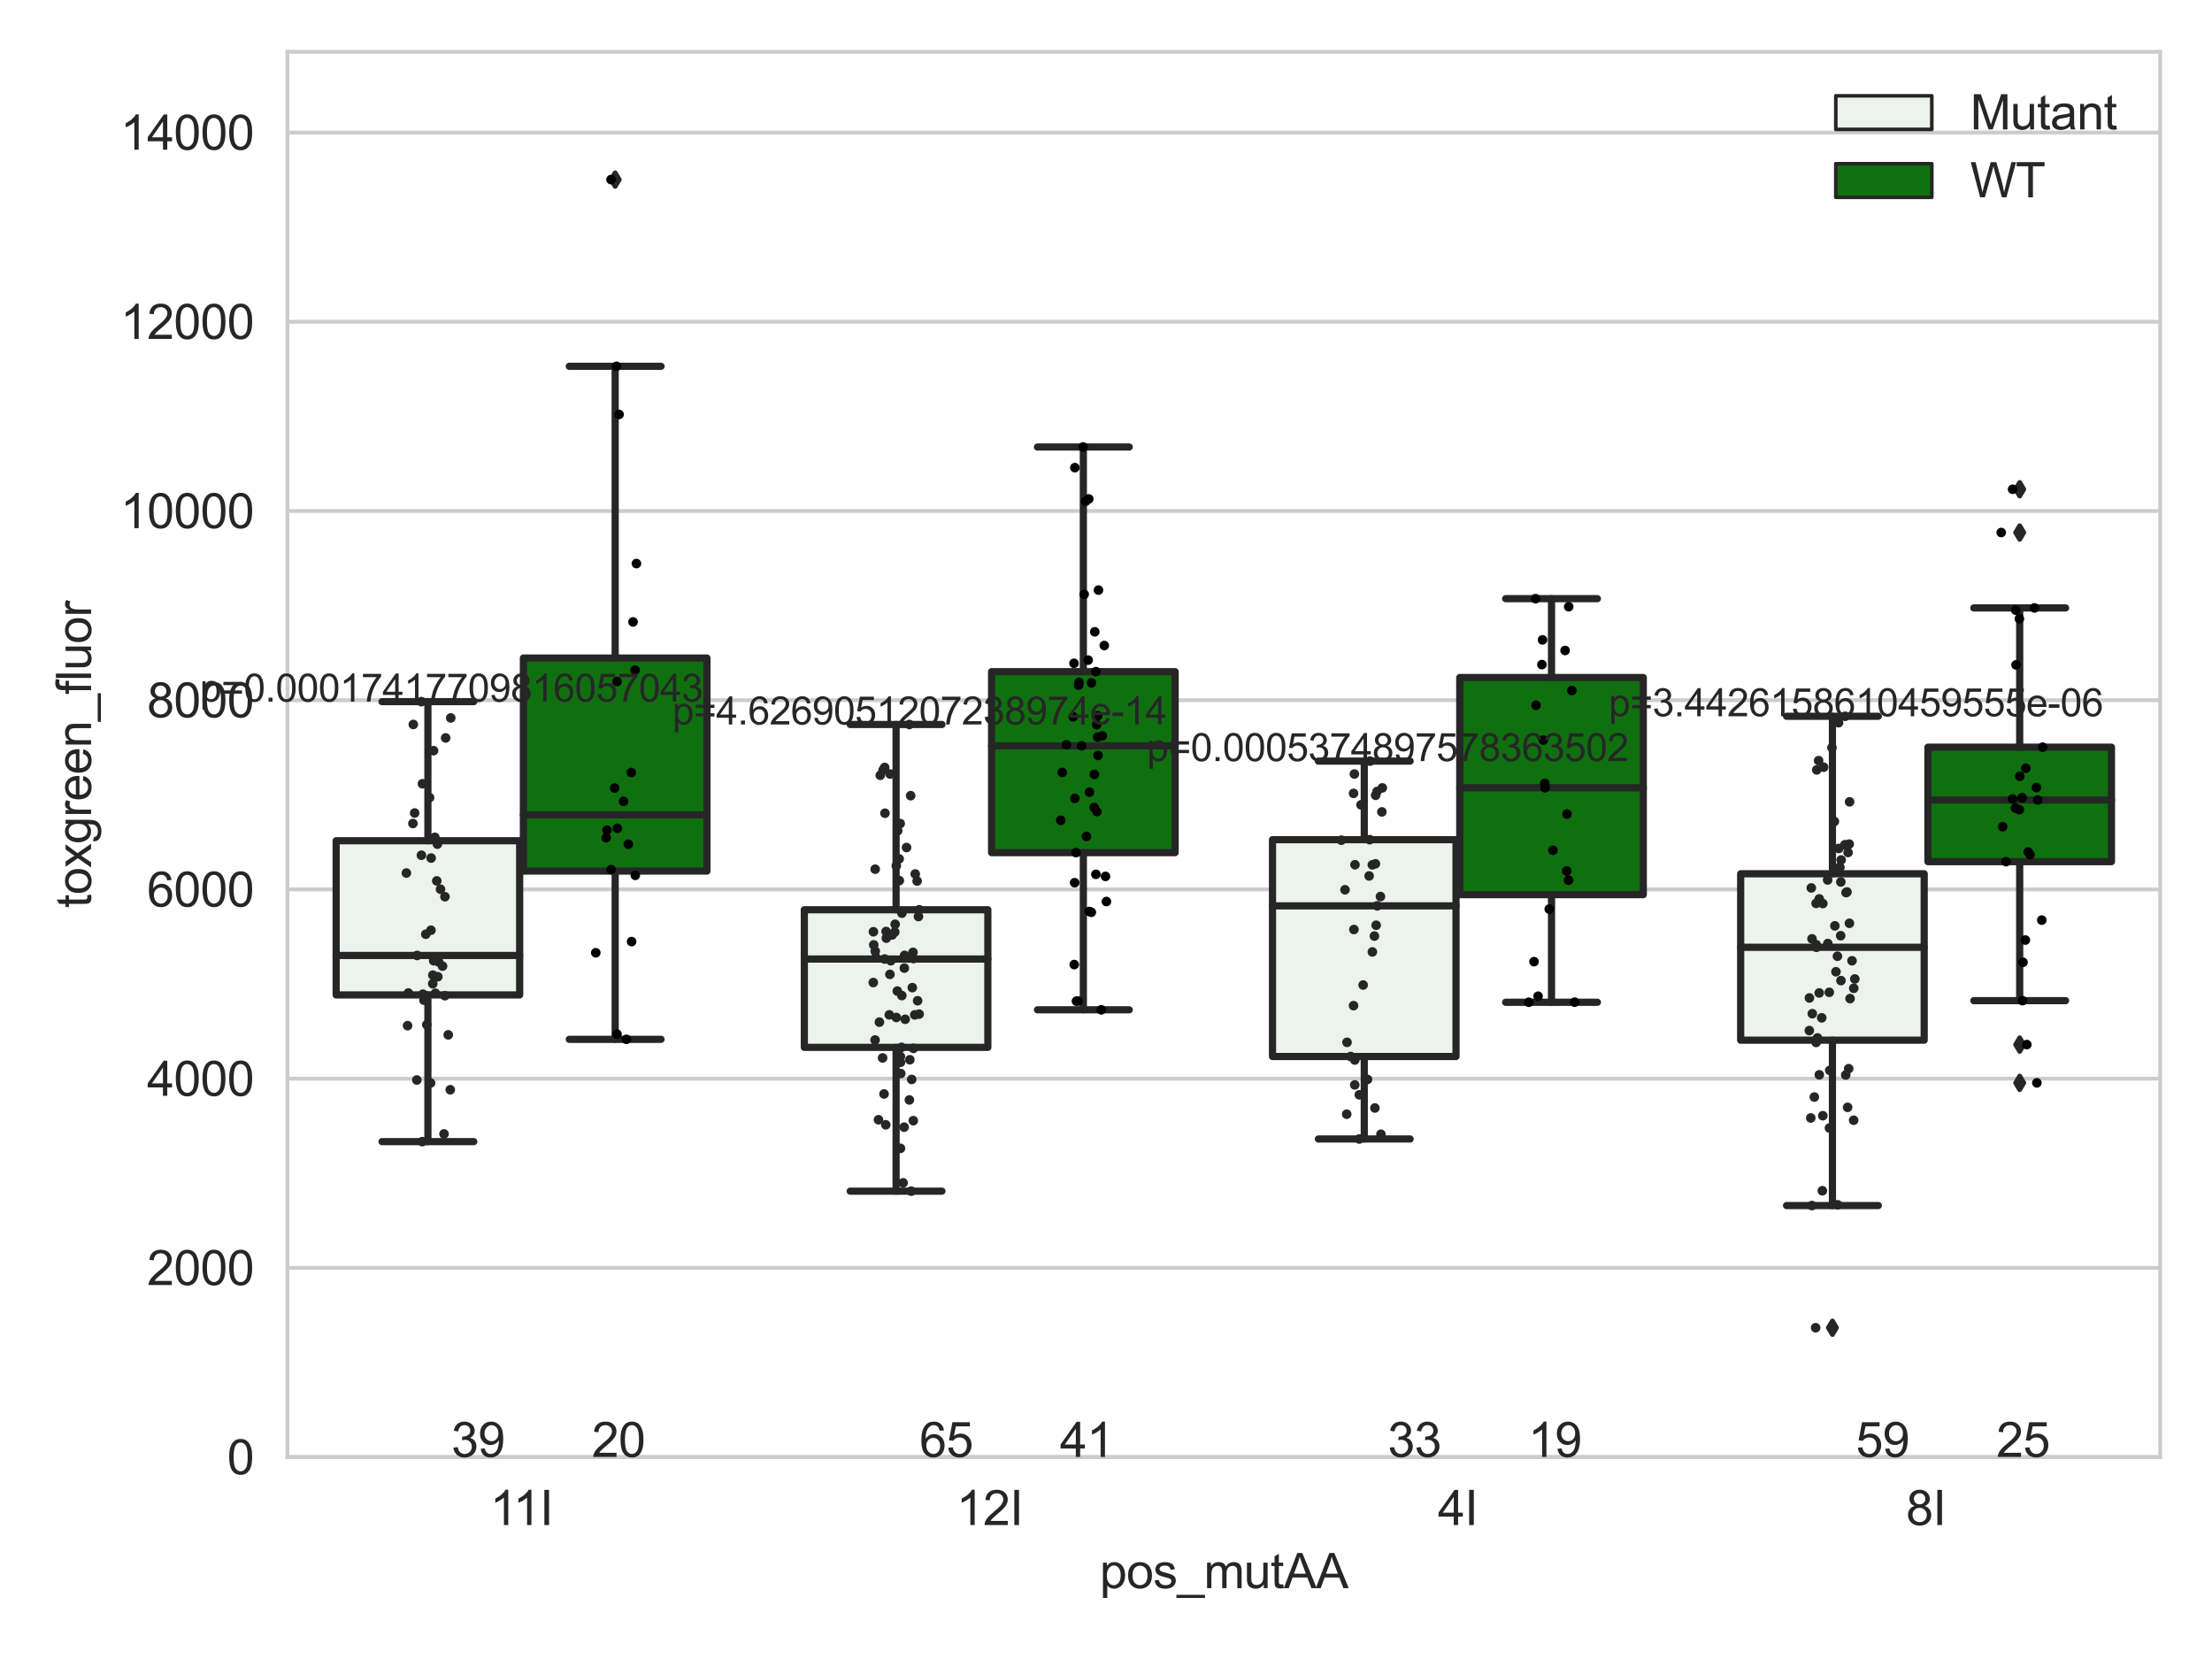<?xml version="1.0" encoding="utf-8" standalone="no"?>
<!DOCTYPE svg PUBLIC "-//W3C//DTD SVG 1.1//EN"
  "http://www.w3.org/Graphics/SVG/1.1/DTD/svg11.dtd">
<svg xmlns:xlink="http://www.w3.org/1999/xlink" width="460.8pt" height="345.6pt" viewBox="0 0 460.8 345.6" xmlns="http://www.w3.org/2000/svg" version="1.1">
 <defs>
  <style type="text/css">*{stroke-linejoin: round; stroke-linecap: butt}</style>
 </defs>
 <g id="figure_1">
  <g id="patch_1">
   <path d="M 0 345.6 
L 460.8 345.6 
L 460.8 0 
L 0 0 
z
" style="fill: #ffffff"/>
  </g>
  <g id="axes_1">
   <g id="patch_2">
    <path d="M 59.881 303.539 
L 450 303.539 
L 450 10.8 
L 59.881 10.8 
z
" style="fill: #ffffff"/>
   </g>
   <g id="matplotlib.axis_1">
    <g id="xtick_1">
     <g id="text_1">
      <!-- 11I -->
      <g style="fill: #262626" transform="translate(102.065 317.697)scale(0.1 -0.1)">
       <defs>
        <path id="ArialMT-31" d="M 2384 0 
L 1822 0 
L 1822 3584 
Q 1619 3391 1289 3197 
Q 959 3003 697 2906 
L 697 3450 
Q 1169 3672 1522 3987 
Q 1875 4303 2022 4600 
L 2384 4600 
L 2384 0 
z
" transform="scale(0.016)"/>
        <path id="ArialMT-49" d="M 597 0 
L 597 4581 
L 1203 4581 
L 1203 0 
L 597 0 
z
" transform="scale(0.016)"/>
       </defs>
       <use xlink:href="#ArialMT-31"/>
       <use xlink:href="#ArialMT-31" x="48.24"/>
       <use xlink:href="#ArialMT-49" x="103.855"/>
      </g>
     </g>
    </g>
    <g id="xtick_2">
     <g id="text_2">
      <!-- 12I -->
      <g style="fill: #262626" transform="translate(199.226 317.697)scale(0.1 -0.1)">
       <defs>
        <path id="ArialMT-32" d="M 3222 541 
L 3222 0 
L 194 0 
Q 188 203 259 391 
Q 375 700 629 1000 
Q 884 1300 1366 1694 
Q 2113 2306 2375 2664 
Q 2638 3022 2638 3341 
Q 2638 3675 2398 3904 
Q 2159 4134 1775 4134 
Q 1369 4134 1125 3890 
Q 881 3647 878 3216 
L 300 3275 
Q 359 3922 746 4261 
Q 1134 4600 1788 4600 
Q 2447 4600 2831 4234 
Q 3216 3869 3216 3328 
Q 3216 3053 3103 2787 
Q 2991 2522 2730 2228 
Q 2469 1934 1863 1422 
Q 1356 997 1212 845 
Q 1069 694 975 541 
L 3222 541 
z
" transform="scale(0.016)"/>
       </defs>
       <use xlink:href="#ArialMT-31"/>
       <use xlink:href="#ArialMT-32" x="55.615"/>
       <use xlink:href="#ArialMT-49" x="111.23"/>
      </g>
     </g>
    </g>
    <g id="xtick_3">
     <g id="text_3">
      <!-- 4I -->
      <g style="fill: #262626" transform="translate(299.536 317.697)scale(0.1 -0.1)">
       <defs>
        <path id="ArialMT-34" d="M 2069 0 
L 2069 1097 
L 81 1097 
L 81 1613 
L 2172 4581 
L 2631 4581 
L 2631 1613 
L 3250 1613 
L 3250 1097 
L 2631 1097 
L 2631 0 
L 2069 0 
z
M 2069 1613 
L 2069 3678 
L 634 1613 
L 2069 1613 
z
" transform="scale(0.016)"/>
       </defs>
       <use xlink:href="#ArialMT-34"/>
       <use xlink:href="#ArialMT-49" x="55.615"/>
      </g>
     </g>
    </g>
    <g id="xtick_4">
     <g id="text_4">
      <!-- 8I -->
      <g style="fill: #262626" transform="translate(397.066 317.697)scale(0.1 -0.1)">
       <defs>
        <path id="ArialMT-38" d="M 1131 2484 
Q 781 2613 612 2850 
Q 444 3088 444 3419 
Q 444 3919 803 4259 
Q 1163 4600 1759 4600 
Q 2359 4600 2725 4251 
Q 3091 3903 3091 3403 
Q 3091 3084 2923 2848 
Q 2756 2613 2416 2484 
Q 2838 2347 3058 2040 
Q 3278 1734 3278 1309 
Q 3278 722 2862 322 
Q 2447 -78 1769 -78 
Q 1091 -78 675 323 
Q 259 725 259 1325 
Q 259 1772 486 2073 
Q 713 2375 1131 2484 
z
M 1019 3438 
Q 1019 3113 1228 2906 
Q 1438 2700 1772 2700 
Q 2097 2700 2305 2904 
Q 2513 3109 2513 3406 
Q 2513 3716 2298 3927 
Q 2084 4138 1766 4138 
Q 1444 4138 1231 3931 
Q 1019 3725 1019 3438 
z
M 838 1322 
Q 838 1081 952 856 
Q 1066 631 1291 507 
Q 1516 384 1775 384 
Q 2178 384 2440 643 
Q 2703 903 2703 1303 
Q 2703 1709 2433 1975 
Q 2163 2241 1756 2241 
Q 1359 2241 1098 1978 
Q 838 1716 838 1322 
z
" transform="scale(0.016)"/>
       </defs>
       <use xlink:href="#ArialMT-38"/>
       <use xlink:href="#ArialMT-49" x="55.615"/>
      </g>
     </g>
    </g>
    <g id="text_5">
     <!-- pos_mutAA -->
     <g style="fill: #262626" transform="translate(229.095 330.842)scale(0.1 -0.1)">
      <defs>
       <path id="ArialMT-70" d="M 422 -1272 
L 422 3319 
L 934 3319 
L 934 2888 
Q 1116 3141 1344 3267 
Q 1572 3394 1897 3394 
Q 2322 3394 2647 3175 
Q 2972 2956 3137 2557 
Q 3303 2159 3303 1684 
Q 3303 1175 3120 767 
Q 2938 359 2589 142 
Q 2241 -75 1856 -75 
Q 1575 -75 1351 44 
Q 1128 163 984 344 
L 984 -1272 
L 422 -1272 
z
M 931 1641 
Q 931 1000 1190 694 
Q 1450 388 1819 388 
Q 2194 388 2461 705 
Q 2728 1022 2728 1688 
Q 2728 2322 2467 2637 
Q 2206 2953 1844 2953 
Q 1484 2953 1207 2617 
Q 931 2281 931 1641 
z
" transform="scale(0.016)"/>
       <path id="ArialMT-6f" d="M 213 1659 
Q 213 2581 725 3025 
Q 1153 3394 1769 3394 
Q 2453 3394 2887 2945 
Q 3322 2497 3322 1706 
Q 3322 1066 3130 698 
Q 2938 331 2570 128 
Q 2203 -75 1769 -75 
Q 1072 -75 642 372 
Q 213 819 213 1659 
z
M 791 1659 
Q 791 1022 1069 705 
Q 1347 388 1769 388 
Q 2188 388 2466 706 
Q 2744 1025 2744 1678 
Q 2744 2294 2464 2611 
Q 2184 2928 1769 2928 
Q 1347 2928 1069 2612 
Q 791 2297 791 1659 
z
" transform="scale(0.016)"/>
       <path id="ArialMT-73" d="M 197 991 
L 753 1078 
Q 800 744 1014 566 
Q 1228 388 1613 388 
Q 2000 388 2187 545 
Q 2375 703 2375 916 
Q 2375 1106 2209 1216 
Q 2094 1291 1634 1406 
Q 1016 1563 777 1677 
Q 538 1791 414 1992 
Q 291 2194 291 2438 
Q 291 2659 392 2848 
Q 494 3038 669 3163 
Q 800 3259 1026 3326 
Q 1253 3394 1513 3394 
Q 1903 3394 2198 3281 
Q 2494 3169 2634 2976 
Q 2775 2784 2828 2463 
L 2278 2388 
Q 2241 2644 2061 2787 
Q 1881 2931 1553 2931 
Q 1166 2931 1000 2803 
Q 834 2675 834 2503 
Q 834 2394 903 2306 
Q 972 2216 1119 2156 
Q 1203 2125 1616 2013 
Q 2213 1853 2448 1751 
Q 2684 1650 2818 1456 
Q 2953 1263 2953 975 
Q 2953 694 2789 445 
Q 2625 197 2315 61 
Q 2006 -75 1616 -75 
Q 969 -75 630 194 
Q 291 463 197 991 
z
" transform="scale(0.016)"/>
       <path id="ArialMT-5f" d="M -97 -1272 
L -97 -866 
L 3631 -866 
L 3631 -1272 
L -97 -1272 
z
" transform="scale(0.016)"/>
       <path id="ArialMT-6d" d="M 422 0 
L 422 3319 
L 925 3319 
L 925 2853 
Q 1081 3097 1340 3245 
Q 1600 3394 1931 3394 
Q 2300 3394 2536 3241 
Q 2772 3088 2869 2813 
Q 3263 3394 3894 3394 
Q 4388 3394 4653 3120 
Q 4919 2847 4919 2278 
L 4919 0 
L 4359 0 
L 4359 2091 
Q 4359 2428 4304 2576 
Q 4250 2725 4106 2815 
Q 3963 2906 3769 2906 
Q 3419 2906 3187 2673 
Q 2956 2441 2956 1928 
L 2956 0 
L 2394 0 
L 2394 2156 
Q 2394 2531 2256 2718 
Q 2119 2906 1806 2906 
Q 1569 2906 1367 2781 
Q 1166 2656 1075 2415 
Q 984 2175 984 1722 
L 984 0 
L 422 0 
z
" transform="scale(0.016)"/>
       <path id="ArialMT-75" d="M 2597 0 
L 2597 488 
Q 2209 -75 1544 -75 
Q 1250 -75 995 37 
Q 741 150 617 320 
Q 494 491 444 738 
Q 409 903 409 1263 
L 409 3319 
L 972 3319 
L 972 1478 
Q 972 1038 1006 884 
Q 1059 663 1231 536 
Q 1403 409 1656 409 
Q 1909 409 2131 539 
Q 2353 669 2445 892 
Q 2538 1116 2538 1541 
L 2538 3319 
L 3100 3319 
L 3100 0 
L 2597 0 
z
" transform="scale(0.016)"/>
       <path id="ArialMT-74" d="M 1650 503 
L 1731 6 
Q 1494 -44 1306 -44 
Q 1000 -44 831 53 
Q 663 150 594 308 
Q 525 466 525 972 
L 525 2881 
L 113 2881 
L 113 3319 
L 525 3319 
L 525 4141 
L 1084 4478 
L 1084 3319 
L 1650 3319 
L 1650 2881 
L 1084 2881 
L 1084 941 
Q 1084 700 1114 631 
Q 1144 563 1211 522 
Q 1278 481 1403 481 
Q 1497 481 1650 503 
z
" transform="scale(0.016)"/>
       <path id="ArialMT-41" d="M -9 0 
L 1750 4581 
L 2403 4581 
L 4278 0 
L 3588 0 
L 3053 1388 
L 1138 1388 
L 634 0 
L -9 0 
z
M 1313 1881 
L 2866 1881 
L 2388 3150 
Q 2169 3728 2063 4100 
Q 1975 3659 1816 3225 
L 1313 1881 
z
" transform="scale(0.016)"/>
      </defs>
      <use xlink:href="#ArialMT-70"/>
      <use xlink:href="#ArialMT-6f" x="55.615"/>
      <use xlink:href="#ArialMT-73" x="111.23"/>
      <use xlink:href="#ArialMT-5f" x="161.23"/>
      <use xlink:href="#ArialMT-6d" x="216.846"/>
      <use xlink:href="#ArialMT-75" x="300.146"/>
      <use xlink:href="#ArialMT-74" x="355.762"/>
      <use xlink:href="#ArialMT-41" x="383.545"/>
      <use xlink:href="#ArialMT-41" x="450.244"/>
     </g>
    </g>
   </g>
   <g id="matplotlib.axis_2">
    <g id="ytick_1">
     <g id="line2d_1">
      <path d="M 59.881 303.539 
L 450 303.539 
" clip-path="url(#pc4a719cc70)" style="fill: none; stroke: #cccccc; stroke-width: 0.8; stroke-linecap: round"/>
     </g>
     <g id="text_6">
      <!-- 0 -->
      <g style="fill: #262626" transform="translate(47.32 307.118)scale(0.1 -0.1)">
       <defs>
        <path id="ArialMT-30" d="M 266 2259 
Q 266 3072 433 3567 
Q 600 4063 929 4331 
Q 1259 4600 1759 4600 
Q 2128 4600 2406 4451 
Q 2684 4303 2865 4023 
Q 3047 3744 3150 3342 
Q 3253 2941 3253 2259 
Q 3253 1453 3087 958 
Q 2922 463 2592 192 
Q 2263 -78 1759 -78 
Q 1097 -78 719 397 
Q 266 969 266 2259 
z
M 844 2259 
Q 844 1131 1108 757 
Q 1372 384 1759 384 
Q 2147 384 2411 759 
Q 2675 1134 2675 2259 
Q 2675 3391 2411 3762 
Q 2147 4134 1753 4134 
Q 1366 4134 1134 3806 
Q 844 3388 844 2259 
z
" transform="scale(0.016)"/>
       </defs>
       <use xlink:href="#ArialMT-30"/>
      </g>
     </g>
    </g>
    <g id="ytick_2">
     <g id="line2d_2">
      <path d="M 59.881 264.119 
L 450 264.119 
" clip-path="url(#pc4a719cc70)" style="fill: none; stroke: #cccccc; stroke-width: 0.8; stroke-linecap: round"/>
     </g>
     <g id="text_7">
      <!-- 2000 -->
      <g style="fill: #262626" transform="translate(30.637 267.698)scale(0.1 -0.1)">
       <use xlink:href="#ArialMT-32"/>
       <use xlink:href="#ArialMT-30" x="55.615"/>
       <use xlink:href="#ArialMT-30" x="111.23"/>
       <use xlink:href="#ArialMT-30" x="166.846"/>
      </g>
     </g>
    </g>
    <g id="ytick_3">
     <g id="line2d_3">
      <path d="M 59.881 224.7 
L 450 224.7 
" clip-path="url(#pc4a719cc70)" style="fill: none; stroke: #cccccc; stroke-width: 0.8; stroke-linecap: round"/>
     </g>
     <g id="text_8">
      <!-- 4000 -->
      <g style="fill: #262626" transform="translate(30.637 228.279)scale(0.1 -0.1)">
       <use xlink:href="#ArialMT-34"/>
       <use xlink:href="#ArialMT-30" x="55.615"/>
       <use xlink:href="#ArialMT-30" x="111.23"/>
       <use xlink:href="#ArialMT-30" x="166.846"/>
      </g>
     </g>
    </g>
    <g id="ytick_4">
     <g id="line2d_4">
      <path d="M 59.881 185.28 
L 450 185.28 
" clip-path="url(#pc4a719cc70)" style="fill: none; stroke: #cccccc; stroke-width: 0.8; stroke-linecap: round"/>
     </g>
     <g id="text_9">
      <!-- 6000 -->
      <g style="fill: #262626" transform="translate(30.637 188.859)scale(0.1 -0.1)">
       <defs>
        <path id="ArialMT-36" d="M 3184 3459 
L 2625 3416 
Q 2550 3747 2413 3897 
Q 2184 4138 1850 4138 
Q 1581 4138 1378 3988 
Q 1113 3794 959 3422 
Q 806 3050 800 2363 
Q 1003 2672 1297 2822 
Q 1591 2972 1913 2972 
Q 2475 2972 2870 2558 
Q 3266 2144 3266 1488 
Q 3266 1056 3080 686 
Q 2894 316 2569 119 
Q 2244 -78 1831 -78 
Q 1128 -78 684 439 
Q 241 956 241 2144 
Q 241 3472 731 4075 
Q 1159 4600 1884 4600 
Q 2425 4600 2770 4297 
Q 3116 3994 3184 3459 
z
M 888 1484 
Q 888 1194 1011 928 
Q 1134 663 1356 523 
Q 1578 384 1822 384 
Q 2178 384 2434 671 
Q 2691 959 2691 1453 
Q 2691 1928 2437 2201 
Q 2184 2475 1800 2475 
Q 1419 2475 1153 2201 
Q 888 1928 888 1484 
z
" transform="scale(0.016)"/>
       </defs>
       <use xlink:href="#ArialMT-36"/>
       <use xlink:href="#ArialMT-30" x="55.615"/>
       <use xlink:href="#ArialMT-30" x="111.23"/>
       <use xlink:href="#ArialMT-30" x="166.846"/>
      </g>
     </g>
    </g>
    <g id="ytick_5">
     <g id="line2d_5">
      <path d="M 59.881 145.861 
L 450 145.861 
" clip-path="url(#pc4a719cc70)" style="fill: none; stroke: #cccccc; stroke-width: 0.8; stroke-linecap: round"/>
     </g>
     <g id="text_10">
      <!-- 8000 -->
      <g style="fill: #262626" transform="translate(30.637 149.44)scale(0.1 -0.1)">
       <use xlink:href="#ArialMT-38"/>
       <use xlink:href="#ArialMT-30" x="55.615"/>
       <use xlink:href="#ArialMT-30" x="111.23"/>
       <use xlink:href="#ArialMT-30" x="166.846"/>
      </g>
     </g>
    </g>
    <g id="ytick_6">
     <g id="line2d_6">
      <path d="M 59.881 106.442 
L 450 106.442 
" clip-path="url(#pc4a719cc70)" style="fill: none; stroke: #cccccc; stroke-width: 0.8; stroke-linecap: round"/>
     </g>
     <g id="text_11">
      <!-- 10000 -->
      <g style="fill: #262626" transform="translate(25.077 110.021)scale(0.1 -0.1)">
       <use xlink:href="#ArialMT-31"/>
       <use xlink:href="#ArialMT-30" x="55.615"/>
       <use xlink:href="#ArialMT-30" x="111.23"/>
       <use xlink:href="#ArialMT-30" x="166.846"/>
       <use xlink:href="#ArialMT-30" x="222.461"/>
      </g>
     </g>
    </g>
    <g id="ytick_7">
     <g id="line2d_7">
      <path d="M 59.881 67.022 
L 450 67.022 
" clip-path="url(#pc4a719cc70)" style="fill: none; stroke: #cccccc; stroke-width: 0.8; stroke-linecap: round"/>
     </g>
     <g id="text_12">
      <!-- 12000 -->
      <g style="fill: #262626" transform="translate(25.077 70.601)scale(0.1 -0.1)">
       <use xlink:href="#ArialMT-31"/>
       <use xlink:href="#ArialMT-32" x="55.615"/>
       <use xlink:href="#ArialMT-30" x="111.23"/>
       <use xlink:href="#ArialMT-30" x="166.846"/>
       <use xlink:href="#ArialMT-30" x="222.461"/>
      </g>
     </g>
    </g>
    <g id="ytick_8">
     <g id="line2d_8">
      <path d="M 59.881 27.603 
L 450 27.603 
" clip-path="url(#pc4a719cc70)" style="fill: none; stroke: #cccccc; stroke-width: 0.8; stroke-linecap: round"/>
     </g>
     <g id="text_13">
      <!-- 14000 -->
      <g style="fill: #262626" transform="translate(25.077 31.182)scale(0.1 -0.1)">
       <use xlink:href="#ArialMT-31"/>
       <use xlink:href="#ArialMT-34" x="55.615"/>
       <use xlink:href="#ArialMT-30" x="111.23"/>
       <use xlink:href="#ArialMT-30" x="166.846"/>
       <use xlink:href="#ArialMT-30" x="222.461"/>
      </g>
     </g>
    </g>
    <g id="text_14">
     <!-- toxgreen_fluor -->
     <g style="fill: #262626" transform="translate(18.972 189.132)rotate(-90)scale(0.1 -0.1)">
      <defs>
       <path id="ArialMT-78" d="M 47 0 
L 1259 1725 
L 138 3319 
L 841 3319 
L 1350 2541 
Q 1494 2319 1581 2169 
Q 1719 2375 1834 2534 
L 2394 3319 
L 3066 3319 
L 1919 1756 
L 3153 0 
L 2463 0 
L 1781 1031 
L 1600 1309 
L 728 0 
L 47 0 
z
" transform="scale(0.016)"/>
       <path id="ArialMT-67" d="M 319 -275 
L 866 -356 
Q 900 -609 1056 -725 
Q 1266 -881 1628 -881 
Q 2019 -881 2231 -725 
Q 2444 -569 2519 -288 
Q 2563 -116 2559 434 
Q 2191 0 1641 0 
Q 956 0 581 494 
Q 206 988 206 1678 
Q 206 2153 378 2554 
Q 550 2956 876 3175 
Q 1203 3394 1644 3394 
Q 2231 3394 2613 2919 
L 2613 3319 
L 3131 3319 
L 3131 450 
Q 3131 -325 2973 -648 
Q 2816 -972 2473 -1159 
Q 2131 -1347 1631 -1347 
Q 1038 -1347 672 -1080 
Q 306 -813 319 -275 
z
M 784 1719 
Q 784 1066 1043 766 
Q 1303 466 1694 466 
Q 2081 466 2343 764 
Q 2606 1063 2606 1700 
Q 2606 2309 2336 2618 
Q 2066 2928 1684 2928 
Q 1309 2928 1046 2623 
Q 784 2319 784 1719 
z
" transform="scale(0.016)"/>
       <path id="ArialMT-72" d="M 416 0 
L 416 3319 
L 922 3319 
L 922 2816 
Q 1116 3169 1280 3281 
Q 1444 3394 1641 3394 
Q 1925 3394 2219 3213 
L 2025 2691 
Q 1819 2813 1613 2813 
Q 1428 2813 1281 2702 
Q 1134 2591 1072 2394 
Q 978 2094 978 1738 
L 978 0 
L 416 0 
z
" transform="scale(0.016)"/>
       <path id="ArialMT-65" d="M 2694 1069 
L 3275 997 
Q 3138 488 2766 206 
Q 2394 -75 1816 -75 
Q 1088 -75 661 373 
Q 234 822 234 1631 
Q 234 2469 665 2931 
Q 1097 3394 1784 3394 
Q 2450 3394 2872 2941 
Q 3294 2488 3294 1666 
Q 3294 1616 3291 1516 
L 816 1516 
Q 847 969 1125 678 
Q 1403 388 1819 388 
Q 2128 388 2347 550 
Q 2566 713 2694 1069 
z
M 847 1978 
L 2700 1978 
Q 2663 2397 2488 2606 
Q 2219 2931 1791 2931 
Q 1403 2931 1139 2672 
Q 875 2413 847 1978 
z
" transform="scale(0.016)"/>
       <path id="ArialMT-6e" d="M 422 0 
L 422 3319 
L 928 3319 
L 928 2847 
Q 1294 3394 1984 3394 
Q 2284 3394 2536 3286 
Q 2788 3178 2913 3003 
Q 3038 2828 3088 2588 
Q 3119 2431 3119 2041 
L 3119 0 
L 2556 0 
L 2556 2019 
Q 2556 2363 2490 2533 
Q 2425 2703 2258 2804 
Q 2091 2906 1866 2906 
Q 1506 2906 1245 2678 
Q 984 2450 984 1813 
L 984 0 
L 422 0 
z
" transform="scale(0.016)"/>
       <path id="ArialMT-66" d="M 556 0 
L 556 2881 
L 59 2881 
L 59 3319 
L 556 3319 
L 556 3672 
Q 556 4006 616 4169 
Q 697 4388 901 4523 
Q 1106 4659 1475 4659 
Q 1713 4659 2000 4603 
L 1916 4113 
Q 1741 4144 1584 4144 
Q 1328 4144 1222 4034 
Q 1116 3925 1116 3625 
L 1116 3319 
L 1763 3319 
L 1763 2881 
L 1116 2881 
L 1116 0 
L 556 0 
z
" transform="scale(0.016)"/>
       <path id="ArialMT-6c" d="M 409 0 
L 409 4581 
L 972 4581 
L 972 0 
L 409 0 
z
" transform="scale(0.016)"/>
      </defs>
      <use xlink:href="#ArialMT-74"/>
      <use xlink:href="#ArialMT-6f" x="27.783"/>
      <use xlink:href="#ArialMT-78" x="83.398"/>
      <use xlink:href="#ArialMT-67" x="133.398"/>
      <use xlink:href="#ArialMT-72" x="189.014"/>
      <use xlink:href="#ArialMT-65" x="222.314"/>
      <use xlink:href="#ArialMT-65" x="277.93"/>
      <use xlink:href="#ArialMT-6e" x="333.545"/>
      <use xlink:href="#ArialMT-5f" x="389.16"/>
      <use xlink:href="#ArialMT-66" x="444.775"/>
      <use xlink:href="#ArialMT-6c" x="472.559"/>
      <use xlink:href="#ArialMT-75" x="494.775"/>
      <use xlink:href="#ArialMT-6f" x="550.391"/>
      <use xlink:href="#ArialMT-72" x="606.006"/>
     </g>
    </g>
   </g>
   <g id="patch_3">
    <path d="M 70.024 207.261 
L 108.256 207.261 
L 108.256 175.142 
L 70.024 175.142 
L 70.024 207.261 
z
" clip-path="url(#pc4a719cc70)" style="fill: #ecf2ec; stroke: #262626; stroke-width: 1.5; stroke-linejoin: miter"/>
   </g>
   <g id="patch_4">
    <path d="M 109.036 181.46 
L 147.268 181.46 
L 147.268 137.084 
L 109.036 137.084 
L 109.036 181.46 
z
" clip-path="url(#pc4a719cc70)" style="fill: #107010; stroke: #262626; stroke-width: 1.5; stroke-linejoin: miter"/>
   </g>
   <g id="patch_5">
    <path d="M 167.554 218.184 
L 205.786 218.184 
L 205.786 189.518 
L 167.554 189.518 
L 167.554 218.184 
z
" clip-path="url(#pc4a719cc70)" style="fill: #ecf2ec; stroke: #262626; stroke-width: 1.5; stroke-linejoin: miter"/>
   </g>
   <g id="patch_6">
    <path d="M 206.566 177.619 
L 244.798 177.619 
L 244.798 139.918 
L 206.566 139.918 
L 206.566 177.619 
z
" clip-path="url(#pc4a719cc70)" style="fill: #107010; stroke: #262626; stroke-width: 1.5; stroke-linejoin: miter"/>
   </g>
   <g id="patch_7">
    <path d="M 265.084 220.089 
L 303.315 220.089 
L 303.315 174.922 
L 265.084 174.922 
L 265.084 220.089 
z
" clip-path="url(#pc4a719cc70)" style="fill: #ecf2ec; stroke: #262626; stroke-width: 1.5; stroke-linejoin: miter"/>
   </g>
   <g id="patch_8">
    <path d="M 304.096 186.372 
L 342.327 186.372 
L 342.327 141.142 
L 304.096 141.142 
L 304.096 186.372 
z
" clip-path="url(#pc4a719cc70)" style="fill: #107010; stroke: #262626; stroke-width: 1.5; stroke-linejoin: miter"/>
   </g>
   <g id="patch_9">
    <path d="M 362.613 216.69 
L 400.845 216.69 
L 400.845 182.019 
L 362.613 182.019 
L 362.613 216.69 
z
" clip-path="url(#pc4a719cc70)" style="fill: #ecf2ec; stroke: #262626; stroke-width: 1.5; stroke-linejoin: miter"/>
   </g>
   <g id="patch_10">
    <path d="M 401.625 179.504 
L 439.857 179.504 
L 439.857 155.653 
L 401.625 155.653 
L 401.625 179.504 
z
" clip-path="url(#pc4a719cc70)" style="fill: #107010; stroke: #262626; stroke-width: 1.5; stroke-linejoin: miter"/>
   </g>
   <g id="patch_11">
    <path d="M 108.646 303.539 
L 108.646 303.539 
L 108.646 303.539 
L 108.646 303.539 
z
" clip-path="url(#pc4a719cc70)" style="fill: #ecf2ec; stroke: #262626; stroke-width: 0.75; stroke-linejoin: miter"/>
   </g>
   <g id="patch_12">
    <path d="M 108.646 303.539 
L 108.646 303.539 
L 108.646 303.539 
L 108.646 303.539 
z
" clip-path="url(#pc4a719cc70)" style="fill: #107010; stroke: #262626; stroke-width: 0.75; stroke-linejoin: miter"/>
   </g>
   <g id="PathCollection_1"/>
   <g id="PathCollection_2"/>
   <g id="line2d_9">
    <path d="M 89.14 207.261 
L 89.14 237.823 
" clip-path="url(#pc4a719cc70)" style="fill: none; stroke: #262626; stroke-width: 1.5; stroke-linecap: round"/>
   </g>
   <g id="line2d_10">
    <path d="M 89.14 175.142 
L 89.14 146.167 
" clip-path="url(#pc4a719cc70)" style="fill: none; stroke: #262626; stroke-width: 1.5; stroke-linecap: round"/>
   </g>
   <g id="line2d_11">
    <path d="M 79.582 237.823 
L 98.698 237.823 
" clip-path="url(#pc4a719cc70)" style="fill: none; stroke: #262626; stroke-width: 1.5; stroke-linecap: round"/>
   </g>
   <g id="line2d_12">
    <path d="M 79.582 146.167 
L 98.698 146.167 
" clip-path="url(#pc4a719cc70)" style="fill: none; stroke: #262626; stroke-width: 1.5; stroke-linecap: round"/>
   </g>
   <g id="line2d_13"/>
   <g id="line2d_14">
    <path d="M 128.152 181.46 
L 128.152 216.511 
" clip-path="url(#pc4a719cc70)" style="fill: none; stroke: #262626; stroke-width: 1.5; stroke-linecap: round"/>
   </g>
   <g id="line2d_15">
    <path d="M 128.152 137.084 
L 128.152 76.308 
" clip-path="url(#pc4a719cc70)" style="fill: none; stroke: #262626; stroke-width: 1.5; stroke-linecap: round"/>
   </g>
   <g id="line2d_16">
    <path d="M 118.594 216.511 
L 137.71 216.511 
" clip-path="url(#pc4a719cc70)" style="fill: none; stroke: #262626; stroke-width: 1.5; stroke-linecap: round"/>
   </g>
   <g id="line2d_17">
    <path d="M 118.594 76.308 
L 137.71 76.308 
" clip-path="url(#pc4a719cc70)" style="fill: none; stroke: #262626; stroke-width: 1.5; stroke-linecap: round"/>
   </g>
   <g id="line2d_18">
    <defs>
     <path id="m07f860cc8f" d="M -0 1.414 
L 0.849 0 
L 0 -1.414 
L -0.849 -0 
z
" style="stroke: #262626; stroke-linejoin: miter"/>
    </defs>
    <g clip-path="url(#pc4a719cc70)">
     <use xlink:href="#m07f860cc8f" x="128.152" y="37.413" style="fill: #262626; stroke: #262626; stroke-linejoin: miter"/>
    </g>
   </g>
   <g id="line2d_19">
    <path d="M 186.67 218.184 
L 186.67 248.139 
" clip-path="url(#pc4a719cc70)" style="fill: none; stroke: #262626; stroke-width: 1.5; stroke-linecap: round"/>
   </g>
   <g id="line2d_20">
    <path d="M 186.67 189.518 
L 186.67 150.923 
" clip-path="url(#pc4a719cc70)" style="fill: none; stroke: #262626; stroke-width: 1.5; stroke-linecap: round"/>
   </g>
   <g id="line2d_21">
    <path d="M 177.112 248.139 
L 196.228 248.139 
" clip-path="url(#pc4a719cc70)" style="fill: none; stroke: #262626; stroke-width: 1.5; stroke-linecap: round"/>
   </g>
   <g id="line2d_22">
    <path d="M 177.112 150.923 
L 196.228 150.923 
" clip-path="url(#pc4a719cc70)" style="fill: none; stroke: #262626; stroke-width: 1.5; stroke-linecap: round"/>
   </g>
   <g id="line2d_23"/>
   <g id="line2d_24">
    <path d="M 225.682 177.619 
L 225.682 210.363 
" clip-path="url(#pc4a719cc70)" style="fill: none; stroke: #262626; stroke-width: 1.5; stroke-linecap: round"/>
   </g>
   <g id="line2d_25">
    <path d="M 225.682 139.918 
L 225.682 93.121 
" clip-path="url(#pc4a719cc70)" style="fill: none; stroke: #262626; stroke-width: 1.5; stroke-linecap: round"/>
   </g>
   <g id="line2d_26">
    <path d="M 216.124 210.363 
L 235.24 210.363 
" clip-path="url(#pc4a719cc70)" style="fill: none; stroke: #262626; stroke-width: 1.5; stroke-linecap: round"/>
   </g>
   <g id="line2d_27">
    <path d="M 216.124 93.121 
L 235.24 93.121 
" clip-path="url(#pc4a719cc70)" style="fill: none; stroke: #262626; stroke-width: 1.5; stroke-linecap: round"/>
   </g>
   <g id="line2d_28"/>
   <g id="line2d_29">
    <path d="M 284.2 220.089 
L 284.2 237.274 
" clip-path="url(#pc4a719cc70)" style="fill: none; stroke: #262626; stroke-width: 1.5; stroke-linecap: round"/>
   </g>
   <g id="line2d_30">
    <path d="M 284.2 174.922 
L 284.2 158.552 
" clip-path="url(#pc4a719cc70)" style="fill: none; stroke: #262626; stroke-width: 1.5; stroke-linecap: round"/>
   </g>
   <g id="line2d_31">
    <path d="M 274.642 237.274 
L 293.757 237.274 
" clip-path="url(#pc4a719cc70)" style="fill: none; stroke: #262626; stroke-width: 1.5; stroke-linecap: round"/>
   </g>
   <g id="line2d_32">
    <path d="M 274.642 158.552 
L 293.757 158.552 
" clip-path="url(#pc4a719cc70)" style="fill: none; stroke: #262626; stroke-width: 1.5; stroke-linecap: round"/>
   </g>
   <g id="line2d_33"/>
   <g id="line2d_34">
    <path d="M 323.211 186.372 
L 323.211 208.792 
" clip-path="url(#pc4a719cc70)" style="fill: none; stroke: #262626; stroke-width: 1.5; stroke-linecap: round"/>
   </g>
   <g id="line2d_35">
    <path d="M 323.211 141.142 
L 323.211 124.714 
" clip-path="url(#pc4a719cc70)" style="fill: none; stroke: #262626; stroke-width: 1.5; stroke-linecap: round"/>
   </g>
   <g id="line2d_36">
    <path d="M 313.653 208.792 
L 332.769 208.792 
" clip-path="url(#pc4a719cc70)" style="fill: none; stroke: #262626; stroke-width: 1.5; stroke-linecap: round"/>
   </g>
   <g id="line2d_37">
    <path d="M 313.653 124.714 
L 332.769 124.714 
" clip-path="url(#pc4a719cc70)" style="fill: none; stroke: #262626; stroke-width: 1.5; stroke-linecap: round"/>
   </g>
   <g id="line2d_38"/>
   <g id="line2d_39">
    <path d="M 381.729 216.69 
L 381.729 251.138 
" clip-path="url(#pc4a719cc70)" style="fill: none; stroke: #262626; stroke-width: 1.5; stroke-linecap: round"/>
   </g>
   <g id="line2d_40">
    <path d="M 381.729 182.019 
L 381.729 149.212 
" clip-path="url(#pc4a719cc70)" style="fill: none; stroke: #262626; stroke-width: 1.5; stroke-linecap: round"/>
   </g>
   <g id="line2d_41">
    <path d="M 372.171 251.138 
L 391.287 251.138 
" clip-path="url(#pc4a719cc70)" style="fill: none; stroke: #262626; stroke-width: 1.5; stroke-linecap: round"/>
   </g>
   <g id="line2d_42">
    <path d="M 372.171 149.212 
L 391.287 149.212 
" clip-path="url(#pc4a719cc70)" style="fill: none; stroke: #262626; stroke-width: 1.5; stroke-linecap: round"/>
   </g>
   <g id="line2d_43">
    <g clip-path="url(#pc4a719cc70)">
     <use xlink:href="#m07f860cc8f" x="381.729" y="276.592" style="fill: #262626; stroke: #262626; stroke-linejoin: miter"/>
    </g>
   </g>
   <g id="line2d_44">
    <path d="M 420.741 179.504 
L 420.741 208.457 
" clip-path="url(#pc4a719cc70)" style="fill: none; stroke: #262626; stroke-width: 1.5; stroke-linecap: round"/>
   </g>
   <g id="line2d_45">
    <path d="M 420.741 155.653 
L 420.741 126.641 
" clip-path="url(#pc4a719cc70)" style="fill: none; stroke: #262626; stroke-width: 1.5; stroke-linecap: round"/>
   </g>
   <g id="line2d_46">
    <path d="M 411.183 208.457 
L 430.299 208.457 
" clip-path="url(#pc4a719cc70)" style="fill: none; stroke: #262626; stroke-width: 1.5; stroke-linecap: round"/>
   </g>
   <g id="line2d_47">
    <path d="M 411.183 126.641 
L 430.299 126.641 
" clip-path="url(#pc4a719cc70)" style="fill: none; stroke: #262626; stroke-width: 1.5; stroke-linecap: round"/>
   </g>
   <g id="line2d_48">
    <g clip-path="url(#pc4a719cc70)">
     <use xlink:href="#m07f860cc8f" x="420.741" y="225.578" style="fill: #262626; stroke: #262626; stroke-linejoin: miter"/>
     <use xlink:href="#m07f860cc8f" x="420.741" y="217.609" style="fill: #262626; stroke: #262626; stroke-linejoin: miter"/>
     <use xlink:href="#m07f860cc8f" x="420.741" y="101.921" style="fill: #262626; stroke: #262626; stroke-linejoin: miter"/>
     <use xlink:href="#m07f860cc8f" x="420.741" y="110.937" style="fill: #262626; stroke: #262626; stroke-linejoin: miter"/>
    </g>
   </g>
   <g id="line2d_49">
    <path d="M 70.024 199.038 
L 108.256 199.038 
" clip-path="url(#pc4a719cc70)" style="fill: none; stroke: #262626; stroke-width: 1.5; stroke-linecap: round"/>
   </g>
   <g id="line2d_50">
    <path d="M 109.036 169.74 
L 147.268 169.74 
" clip-path="url(#pc4a719cc70)" style="fill: none; stroke: #262626; stroke-width: 1.5; stroke-linecap: round"/>
   </g>
   <g id="line2d_51">
    <path d="M 167.554 199.785 
L 205.786 199.785 
" clip-path="url(#pc4a719cc70)" style="fill: none; stroke: #262626; stroke-width: 1.5; stroke-linecap: round"/>
   </g>
   <g id="line2d_52">
    <path d="M 206.566 155.365 
L 244.798 155.365 
" clip-path="url(#pc4a719cc70)" style="fill: none; stroke: #262626; stroke-width: 1.5; stroke-linecap: round"/>
   </g>
   <g id="line2d_53">
    <path d="M 265.084 188.702 
L 303.315 188.702 
" clip-path="url(#pc4a719cc70)" style="fill: none; stroke: #262626; stroke-width: 1.5; stroke-linecap: round"/>
   </g>
   <g id="line2d_54">
    <path d="M 304.096 164.105 
L 342.327 164.105 
" clip-path="url(#pc4a719cc70)" style="fill: none; stroke: #262626; stroke-width: 1.5; stroke-linecap: round"/>
   </g>
   <g id="line2d_55">
    <path d="M 362.613 197.339 
L 400.845 197.339 
" clip-path="url(#pc4a719cc70)" style="fill: none; stroke: #262626; stroke-width: 1.5; stroke-linecap: round"/>
   </g>
   <g id="line2d_56">
    <path d="M 401.625 166.659 
L 439.857 166.659 
" clip-path="url(#pc4a719cc70)" style="fill: none; stroke: #262626; stroke-width: 1.5; stroke-linecap: round"/>
   </g>
   <g id="patch_13">
    <path d="M 59.881 303.539 
L 59.881 10.8 
" style="fill: none; stroke: #cccccc; stroke-width: 0.8; stroke-linejoin: miter; stroke-linecap: square"/>
   </g>
   <g id="patch_14">
    <path d="M 450 303.539 
L 450 10.8 
" style="fill: none; stroke: #cccccc; stroke-width: 0.8; stroke-linejoin: miter; stroke-linecap: square"/>
   </g>
   <g id="patch_15">
    <path d="M 59.881 303.539 
L 450 303.539 
" style="fill: none; stroke: #cccccc; stroke-width: 0.8; stroke-linejoin: miter; stroke-linecap: square"/>
   </g>
   <g id="patch_16">
    <path d="M 59.881 10.8 
L 450 10.8 
" style="fill: none; stroke: #cccccc; stroke-width: 0.8; stroke-linejoin: miter; stroke-linecap: square"/>
   </g>
   <g id="PathCollection_3">
    <defs>
     <path id="C0_0_c738766fe1" d="M 0 1 
C 0.265 1 0.52 0.895 0.707 0.707 
C 0.895 0.52 1 0.265 1 -0 
C 1 -0.265 0.895 -0.52 0.707 -0.707 
C 0.52 -0.895 0.265 -1 0 -1 
C -0.265 -1 -0.52 -0.895 -0.707 -0.707 
C -0.895 -0.52 -1 -0.265 -1 0 
C -1 0.265 -0.895 0.52 -0.707 0.707 
C -0.52 0.895 -0.265 1 0 1 
z
"/>
    </defs>
    <g clip-path="url(#pc4a719cc70)">
     <use xlink:href="#C0_0_c738766fe1" x="86.017" y="171.55" style="fill: #262626"/>
    </g>
    <g clip-path="url(#pc4a719cc70)">
     <use xlink:href="#C0_0_c738766fe1" x="90.697" y="206.916" style="fill: #262626"/>
    </g>
    <g clip-path="url(#pc4a719cc70)">
     <use xlink:href="#C0_0_c738766fe1" x="90.343" y="200.138" style="fill: #262626"/>
    </g>
    <g clip-path="url(#pc4a719cc70)">
     <use xlink:href="#C0_0_c738766fe1" x="91.378" y="200.394" style="fill: #262626"/>
    </g>
    <g clip-path="url(#pc4a719cc70)">
     <use xlink:href="#C0_0_c738766fe1" x="89.695" y="225.603" style="fill: #262626"/>
    </g>
    <g clip-path="url(#pc4a719cc70)">
     <use xlink:href="#C0_0_c738766fe1" x="91.211" y="203.472" style="fill: #262626"/>
    </g>
    <g clip-path="url(#pc4a719cc70)">
     <use xlink:href="#C0_0_c738766fe1" x="91.121" y="175.851" style="fill: #262626"/>
    </g>
    <g clip-path="url(#pc4a719cc70)">
     <use xlink:href="#C0_0_c738766fe1" x="85.071" y="206.862" style="fill: #262626"/>
    </g>
    <g clip-path="url(#pc4a719cc70)">
     <use xlink:href="#C0_0_c738766fe1" x="91.767" y="185.246" style="fill: #262626"/>
    </g>
    <g clip-path="url(#pc4a719cc70)">
     <use xlink:href="#C0_0_c738766fe1" x="87.784" y="146.167" style="fill: #262626"/>
    </g>
    <g clip-path="url(#pc4a719cc70)">
     <use xlink:href="#C0_0_c738766fe1" x="88.705" y="194.612" style="fill: #262626"/>
    </g>
    <g clip-path="url(#pc4a719cc70)">
     <use xlink:href="#C0_0_c738766fe1" x="84.905" y="213.662" style="fill: #262626"/>
    </g>
    <g clip-path="url(#pc4a719cc70)">
     <use xlink:href="#C0_0_c738766fe1" x="86.835" y="224.983" style="fill: #262626"/>
    </g>
    <g clip-path="url(#pc4a719cc70)">
     <use xlink:href="#C0_0_c738766fe1" x="88.108" y="207.101" style="fill: #262626"/>
    </g>
    <g clip-path="url(#pc4a719cc70)">
     <use xlink:href="#C0_0_c738766fe1" x="93.798" y="227.018" style="fill: #262626"/>
    </g>
    <g clip-path="url(#pc4a719cc70)">
     <use xlink:href="#C0_0_c738766fe1" x="93.9" y="149.559" style="fill: #262626"/>
    </g>
    <g clip-path="url(#pc4a719cc70)">
     <use xlink:href="#C0_0_c738766fe1" x="93.374" y="215.577" style="fill: #262626"/>
    </g>
    <g clip-path="url(#pc4a719cc70)">
     <use xlink:href="#C0_0_c738766fe1" x="90.17" y="203.138" style="fill: #262626"/>
    </g>
    <g clip-path="url(#pc4a719cc70)">
     <use xlink:href="#C0_0_c738766fe1" x="87.789" y="178.166" style="fill: #262626"/>
    </g>
    <g clip-path="url(#pc4a719cc70)">
     <use xlink:href="#C0_0_c738766fe1" x="90.317" y="156.378" style="fill: #262626"/>
    </g>
    <g clip-path="url(#pc4a719cc70)">
     <use xlink:href="#C0_0_c738766fe1" x="90.149" y="204.93" style="fill: #262626"/>
    </g>
    <g clip-path="url(#pc4a719cc70)">
     <use xlink:href="#C0_0_c738766fe1" x="92.189" y="201.263" style="fill: #262626"/>
    </g>
    <g clip-path="url(#pc4a719cc70)">
     <use xlink:href="#C0_0_c738766fe1" x="92.498" y="236.216" style="fill: #262626"/>
    </g>
    <g clip-path="url(#pc4a719cc70)">
     <use xlink:href="#C0_0_c738766fe1" x="88.913" y="213.458" style="fill: #262626"/>
    </g>
    <g clip-path="url(#pc4a719cc70)">
     <use xlink:href="#C0_0_c738766fe1" x="87.969" y="237.823" style="fill: #262626"/>
    </g>
    <g clip-path="url(#pc4a719cc70)">
     <use xlink:href="#C0_0_c738766fe1" x="90.988" y="183.509" style="fill: #262626"/>
    </g>
    <g clip-path="url(#pc4a719cc70)">
     <use xlink:href="#C0_0_c738766fe1" x="92.676" y="207.421" style="fill: #262626"/>
    </g>
    <g clip-path="url(#pc4a719cc70)">
     <use xlink:href="#C0_0_c738766fe1" x="89.487" y="166.152" style="fill: #262626"/>
    </g>
    <g clip-path="url(#pc4a719cc70)">
     <use xlink:href="#C0_0_c738766fe1" x="89.774" y="193.782" style="fill: #262626"/>
    </g>
    <g clip-path="url(#pc4a719cc70)">
     <use xlink:href="#C0_0_c738766fe1" x="86.897" y="199.038" style="fill: #262626"/>
    </g>
    <g clip-path="url(#pc4a719cc70)">
     <use xlink:href="#C0_0_c738766fe1" x="86.099" y="150.919" style="fill: #262626"/>
    </g>
    <g clip-path="url(#pc4a719cc70)">
     <use xlink:href="#C0_0_c738766fe1" x="92.837" y="153.724" style="fill: #262626"/>
    </g>
    <g clip-path="url(#pc4a719cc70)">
     <use xlink:href="#C0_0_c738766fe1" x="86.383" y="169.366" style="fill: #262626"/>
    </g>
    <g clip-path="url(#pc4a719cc70)">
     <use xlink:href="#C0_0_c738766fe1" x="88.001" y="163.271" style="fill: #262626"/>
    </g>
    <g clip-path="url(#pc4a719cc70)">
     <use xlink:href="#C0_0_c738766fe1" x="88.316" y="208.362" style="fill: #262626"/>
    </g>
    <g clip-path="url(#pc4a719cc70)">
     <use xlink:href="#C0_0_c738766fe1" x="84.658" y="181.87" style="fill: #262626"/>
    </g>
    <g clip-path="url(#pc4a719cc70)">
     <use xlink:href="#C0_0_c738766fe1" x="90.583" y="174.432" style="fill: #262626"/>
    </g>
    <g clip-path="url(#pc4a719cc70)">
     <use xlink:href="#C0_0_c738766fe1" x="92.692" y="186.802" style="fill: #262626"/>
    </g>
    <g clip-path="url(#pc4a719cc70)">
     <use xlink:href="#C0_0_c738766fe1" x="89.817" y="178.747" style="fill: #262626"/>
    </g>
   </g>
   <g id="PathCollection_4">
    <defs>
     <path id="C1_0_864b7d28a6" d="M 0 1 
C 0.265 1 0.52 0.895 0.707 0.707 
C 0.895 0.52 1 0.265 1 -0 
C 1 -0.265 0.895 -0.52 0.707 -0.707 
C 0.52 -0.895 0.265 -1 0 -1 
C -0.265 -1 -0.52 -0.895 -0.707 -0.707 
C -0.895 -0.52 -1 -0.265 -1 0 
C -1 0.265 -0.895 0.52 -0.707 0.707 
C -0.52 0.895 -0.265 1 0 1 
z
"/>
    </defs>
    <g clip-path="url(#pc4a719cc70)">
     <use xlink:href="#C1_0_864b7d28a6" x="126.456" y="172.93"/>
    </g>
    <g clip-path="url(#pc4a719cc70)">
     <use xlink:href="#C1_0_864b7d28a6" x="127.283" y="37.413"/>
    </g>
    <g clip-path="url(#pc4a719cc70)">
     <use xlink:href="#C1_0_864b7d28a6" x="128.968" y="86.337"/>
    </g>
    <g clip-path="url(#pc4a719cc70)">
     <use xlink:href="#C1_0_864b7d28a6" x="131.506" y="160.927"/>
    </g>
    <g clip-path="url(#pc4a719cc70)">
     <use xlink:href="#C1_0_864b7d28a6" x="124.111" y="198.476"/>
    </g>
    <g clip-path="url(#pc4a719cc70)">
     <use xlink:href="#C1_0_864b7d28a6" x="129.896" y="166.929"/>
    </g>
    <g clip-path="url(#pc4a719cc70)">
     <use xlink:href="#C1_0_864b7d28a6" x="128.526" y="215.426"/>
    </g>
    <g clip-path="url(#pc4a719cc70)">
     <use xlink:href="#C1_0_864b7d28a6" x="128.422" y="76.308"/>
    </g>
    <g clip-path="url(#pc4a719cc70)">
     <use xlink:href="#C1_0_864b7d28a6" x="130.892" y="175.871"/>
    </g>
    <g clip-path="url(#pc4a719cc70)">
     <use xlink:href="#C1_0_864b7d28a6" x="128.598" y="172.552"/>
    </g>
    <g clip-path="url(#pc4a719cc70)">
     <use xlink:href="#C1_0_864b7d28a6" x="128.546" y="141.973"/>
    </g>
    <g clip-path="url(#pc4a719cc70)">
     <use xlink:href="#C1_0_864b7d28a6" x="130.488" y="216.511"/>
    </g>
    <g clip-path="url(#pc4a719cc70)">
     <use xlink:href="#C1_0_864b7d28a6" x="127.323" y="181.164"/>
    </g>
    <g clip-path="url(#pc4a719cc70)">
     <use xlink:href="#C1_0_864b7d28a6" x="126.276" y="174.528"/>
    </g>
    <g clip-path="url(#pc4a719cc70)">
     <use xlink:href="#C1_0_864b7d28a6" x="131.575" y="196.151"/>
    </g>
    <g clip-path="url(#pc4a719cc70)">
     <use xlink:href="#C1_0_864b7d28a6" x="132.34" y="182.347"/>
    </g>
    <g clip-path="url(#pc4a719cc70)">
     <use xlink:href="#C1_0_864b7d28a6" x="128.027" y="164.17"/>
    </g>
    <g clip-path="url(#pc4a719cc70)">
     <use xlink:href="#C1_0_864b7d28a6" x="132.578" y="117.407"/>
    </g>
    <g clip-path="url(#pc4a719cc70)">
     <use xlink:href="#C1_0_864b7d28a6" x="131.878" y="129.558"/>
    </g>
    <g clip-path="url(#pc4a719cc70)">
     <use xlink:href="#C1_0_864b7d28a6" x="132.307" y="139.592"/>
    </g>
   </g>
   <g id="PathCollection_5">
    <defs>
     <path id="C2_0_40eeba7c0e" d="M 0 1 
C 0.265 1 0.52 0.895 0.707 0.707 
C 0.895 0.52 1 0.265 1 -0 
C 1 -0.265 0.895 -0.52 0.707 -0.707 
C 0.52 -0.895 0.265 -1 0 -1 
C -0.265 -1 -0.52 -0.895 -0.707 -0.707 
C -0.895 -0.52 -1 -0.265 -1 0 
C -1 0.265 -0.895 0.52 -0.707 0.707 
C -0.52 0.895 -0.265 1 0 1 
z
"/>
    </defs>
    <g clip-path="url(#pc4a719cc70)">
     <use xlink:href="#C2_0_40eeba7c0e" x="189.439" y="229.139" style="fill: #262626"/>
    </g>
    <g clip-path="url(#pc4a719cc70)">
     <use xlink:href="#C2_0_40eeba7c0e" x="187.344" y="183.444" style="fill: #262626"/>
    </g>
    <g clip-path="url(#pc4a719cc70)">
     <use xlink:href="#C2_0_40eeba7c0e" x="183.961" y="160.419" style="fill: #262626"/>
    </g>
    <g clip-path="url(#pc4a719cc70)">
     <use xlink:href="#C2_0_40eeba7c0e" x="185.416" y="161.244" style="fill: #262626"/>
    </g>
    <g clip-path="url(#pc4a719cc70)">
     <use xlink:href="#C2_0_40eeba7c0e" x="184.355" y="169.407" style="fill: #262626"/>
    </g>
    <g clip-path="url(#pc4a719cc70)">
     <use xlink:href="#C2_0_40eeba7c0e" x="187.644" y="223.634" style="fill: #262626"/>
    </g>
    <g clip-path="url(#pc4a719cc70)">
     <use xlink:href="#C2_0_40eeba7c0e" x="183.379" y="161.506" style="fill: #262626"/>
    </g>
    <g clip-path="url(#pc4a719cc70)">
     <use xlink:href="#C2_0_40eeba7c0e" x="185.386" y="202.977" style="fill: #262626"/>
    </g>
    <g clip-path="url(#pc4a719cc70)">
     <use xlink:href="#C2_0_40eeba7c0e" x="191.158" y="208.476" style="fill: #262626"/>
    </g>
    <g clip-path="url(#pc4a719cc70)">
     <use xlink:href="#C2_0_40eeba7c0e" x="187.526" y="171.565" style="fill: #262626"/>
    </g>
    <g clip-path="url(#pc4a719cc70)">
     <use xlink:href="#C2_0_40eeba7c0e" x="190.281" y="218.392" style="fill: #262626"/>
    </g>
    <g clip-path="url(#pc4a719cc70)">
     <use xlink:href="#C2_0_40eeba7c0e" x="183.197" y="212.93" style="fill: #262626"/>
    </g>
    <g clip-path="url(#pc4a719cc70)">
     <use xlink:href="#C2_0_40eeba7c0e" x="185.848" y="194.77" style="fill: #262626"/>
    </g>
    <g clip-path="url(#pc4a719cc70)">
     <use xlink:href="#C2_0_40eeba7c0e" x="182.017" y="196.834" style="fill: #262626"/>
    </g>
    <g clip-path="url(#pc4a719cc70)">
     <use xlink:href="#C2_0_40eeba7c0e" x="186.928" y="206.456" style="fill: #262626"/>
    </g>
    <g clip-path="url(#pc4a719cc70)">
     <use xlink:href="#C2_0_40eeba7c0e" x="186.715" y="211.957" style="fill: #262626"/>
    </g>
    <g clip-path="url(#pc4a719cc70)">
     <use xlink:href="#C2_0_40eeba7c0e" x="187.589" y="221.304" style="fill: #262626"/>
    </g>
    <g clip-path="url(#pc4a719cc70)">
     <use xlink:href="#C2_0_40eeba7c0e" x="190.557" y="211.415" style="fill: #262626"/>
    </g>
    <g clip-path="url(#pc4a719cc70)">
     <use xlink:href="#C2_0_40eeba7c0e" x="186.475" y="192.541" style="fill: #262626"/>
    </g>
    <g clip-path="url(#pc4a719cc70)">
     <use xlink:href="#C2_0_40eeba7c0e" x="188.854" y="176.557" style="fill: #262626"/>
    </g>
    <g clip-path="url(#pc4a719cc70)">
     <use xlink:href="#C2_0_40eeba7c0e" x="184.163" y="227.893" style="fill: #262626"/>
    </g>
    <g clip-path="url(#pc4a719cc70)">
     <use xlink:href="#C2_0_40eeba7c0e" x="191.495" y="189.518" style="fill: #262626"/>
    </g>
    <g clip-path="url(#pc4a719cc70)">
     <use xlink:href="#C2_0_40eeba7c0e" x="185.57" y="200.14" style="fill: #262626"/>
    </g>
    <g clip-path="url(#pc4a719cc70)">
     <use xlink:href="#C2_0_40eeba7c0e" x="190.192" y="198.39" style="fill: #262626"/>
    </g>
    <g clip-path="url(#pc4a719cc70)">
     <use xlink:href="#C2_0_40eeba7c0e" x="182.33" y="198.151" style="fill: #262626"/>
    </g>
    <g clip-path="url(#pc4a719cc70)">
     <use xlink:href="#C2_0_40eeba7c0e" x="188.445" y="199.021" style="fill: #262626"/>
    </g>
    <g clip-path="url(#pc4a719cc70)">
     <use xlink:href="#C2_0_40eeba7c0e" x="187.565" y="220.093" style="fill: #262626"/>
    </g>
    <g clip-path="url(#pc4a719cc70)">
     <use xlink:href="#C2_0_40eeba7c0e" x="182.316" y="181.07" style="fill: #262626"/>
    </g>
    <g clip-path="url(#pc4a719cc70)">
     <use xlink:href="#C2_0_40eeba7c0e" x="184.289" y="199.785" style="fill: #262626"/>
    </g>
    <g clip-path="url(#pc4a719cc70)">
     <use xlink:href="#C2_0_40eeba7c0e" x="186.396" y="194.169" style="fill: #262626"/>
    </g>
    <g clip-path="url(#pc4a719cc70)">
     <use xlink:href="#C2_0_40eeba7c0e" x="182.461" y="199.482" style="fill: #262626"/>
    </g>
    <g clip-path="url(#pc4a719cc70)">
     <use xlink:href="#C2_0_40eeba7c0e" x="191.469" y="211.262" style="fill: #262626"/>
    </g>
    <g clip-path="url(#pc4a719cc70)">
     <use xlink:href="#C2_0_40eeba7c0e" x="190.659" y="182.064" style="fill: #262626"/>
    </g>
    <g clip-path="url(#pc4a719cc70)">
     <use xlink:href="#C2_0_40eeba7c0e" x="191.329" y="190.931" style="fill: #262626"/>
    </g>
    <g clip-path="url(#pc4a719cc70)">
     <use xlink:href="#C2_0_40eeba7c0e" x="190.296" y="199.691" style="fill: #262626"/>
    </g>
    <g clip-path="url(#pc4a719cc70)">
     <use xlink:href="#C2_0_40eeba7c0e" x="187" y="173.066" style="fill: #262626"/>
    </g>
    <g clip-path="url(#pc4a719cc70)">
     <use xlink:href="#C2_0_40eeba7c0e" x="189.31" y="199.577" style="fill: #262626"/>
    </g>
    <g clip-path="url(#pc4a719cc70)">
     <use xlink:href="#C2_0_40eeba7c0e" x="187.89" y="190.228" style="fill: #262626"/>
    </g>
    <g clip-path="url(#pc4a719cc70)">
     <use xlink:href="#C2_0_40eeba7c0e" x="184.295" y="159.878" style="fill: #262626"/>
    </g>
    <g clip-path="url(#pc4a719cc70)">
     <use xlink:href="#C2_0_40eeba7c0e" x="183.86" y="220.388" style="fill: #262626"/>
    </g>
    <g clip-path="url(#pc4a719cc70)">
     <use xlink:href="#C2_0_40eeba7c0e" x="189.44" y="150.923" style="fill: #262626"/>
    </g>
    <g clip-path="url(#pc4a719cc70)">
     <use xlink:href="#C2_0_40eeba7c0e" x="186.711" y="180.358" style="fill: #262626"/>
    </g>
    <g clip-path="url(#pc4a719cc70)">
     <use xlink:href="#C2_0_40eeba7c0e" x="188.388" y="201.672" style="fill: #262626"/>
    </g>
    <g clip-path="url(#pc4a719cc70)">
     <use xlink:href="#C2_0_40eeba7c0e" x="185.258" y="211.411" style="fill: #262626"/>
    </g>
    <g clip-path="url(#pc4a719cc70)">
     <use xlink:href="#C2_0_40eeba7c0e" x="184.519" y="234.316" style="fill: #262626"/>
    </g>
    <g clip-path="url(#pc4a719cc70)">
     <use xlink:href="#C2_0_40eeba7c0e" x="189.537" y="220.771" style="fill: #262626"/>
    </g>
    <g clip-path="url(#pc4a719cc70)">
     <use xlink:href="#C2_0_40eeba7c0e" x="187.801" y="218.184" style="fill: #262626"/>
    </g>
    <g clip-path="url(#pc4a719cc70)">
     <use xlink:href="#C2_0_40eeba7c0e" x="187.864" y="207.396" style="fill: #262626"/>
    </g>
    <g clip-path="url(#pc4a719cc70)">
     <use xlink:href="#C2_0_40eeba7c0e" x="181.949" y="194.103" style="fill: #262626"/>
    </g>
    <g clip-path="url(#pc4a719cc70)">
     <use xlink:href="#C2_0_40eeba7c0e" x="181.919" y="204.679" style="fill: #262626"/>
    </g>
    <g clip-path="url(#pc4a719cc70)">
     <use xlink:href="#C2_0_40eeba7c0e" x="187.585" y="239.221" style="fill: #262626"/>
    </g>
    <g clip-path="url(#pc4a719cc70)">
     <use xlink:href="#C2_0_40eeba7c0e" x="188.347" y="234.807" style="fill: #262626"/>
    </g>
    <g clip-path="url(#pc4a719cc70)">
     <use xlink:href="#C2_0_40eeba7c0e" x="188.133" y="246.407" style="fill: #262626"/>
    </g>
    <g clip-path="url(#pc4a719cc70)">
     <use xlink:href="#C2_0_40eeba7c0e" x="189.924" y="224.864" style="fill: #262626"/>
    </g>
    <g clip-path="url(#pc4a719cc70)">
     <use xlink:href="#C2_0_40eeba7c0e" x="188.567" y="212.332" style="fill: #262626"/>
    </g>
    <g clip-path="url(#pc4a719cc70)">
     <use xlink:href="#C2_0_40eeba7c0e" x="189.816" y="248.139" style="fill: #262626"/>
    </g>
    <g clip-path="url(#pc4a719cc70)">
     <use xlink:href="#C2_0_40eeba7c0e" x="187.312" y="178.918" style="fill: #262626"/>
    </g>
    <g clip-path="url(#pc4a719cc70)">
     <use xlink:href="#C2_0_40eeba7c0e" x="191.055" y="183.535" style="fill: #262626"/>
    </g>
    <g clip-path="url(#pc4a719cc70)">
     <use xlink:href="#C2_0_40eeba7c0e" x="190.254" y="233.454" style="fill: #262626"/>
    </g>
    <g clip-path="url(#pc4a719cc70)">
     <use xlink:href="#C2_0_40eeba7c0e" x="189.706" y="165.755" style="fill: #262626"/>
    </g>
    <g clip-path="url(#pc4a719cc70)">
     <use xlink:href="#C2_0_40eeba7c0e" x="184.593" y="194.045" style="fill: #262626"/>
    </g>
    <g clip-path="url(#pc4a719cc70)">
     <use xlink:href="#C2_0_40eeba7c0e" x="182.293" y="216.649" style="fill: #262626"/>
    </g>
    <g clip-path="url(#pc4a719cc70)">
     <use xlink:href="#C2_0_40eeba7c0e" x="184.64" y="195.431" style="fill: #262626"/>
    </g>
    <g clip-path="url(#pc4a719cc70)">
     <use xlink:href="#C2_0_40eeba7c0e" x="183.005" y="233.263" style="fill: #262626"/>
    </g>
    <g clip-path="url(#pc4a719cc70)">
     <use xlink:href="#C2_0_40eeba7c0e" x="190.049" y="205.741" style="fill: #262626"/>
    </g>
   </g>
   <g id="PathCollection_6">
    <defs>
     <path id="C3_0_d26f9dd653" d="M 0 1 
C 0.265 1 0.52 0.895 0.707 0.707 
C 0.895 0.52 1 0.265 1 -0 
C 1 -0.265 0.895 -0.52 0.707 -0.707 
C 0.52 -0.895 0.265 -1 0 -1 
C -0.265 -1 -0.52 -0.895 -0.707 -0.707 
C -0.895 -0.52 -1 -0.265 -1 0 
C -1 0.265 -0.895 0.52 -0.707 0.707 
C -0.52 0.895 -0.265 1 0 1 
z
"/>
    </defs>
    <g clip-path="url(#pc4a719cc70)">
     <use xlink:href="#C3_0_d26f9dd653" x="229.648" y="153.294"/>
    </g>
    <g clip-path="url(#pc4a719cc70)">
     <use xlink:href="#C3_0_d26f9dd653" x="226.952" y="165.023"/>
    </g>
    <g clip-path="url(#pc4a719cc70)">
     <use xlink:href="#C3_0_d26f9dd653" x="230.296" y="182.567"/>
    </g>
    <g clip-path="url(#pc4a719cc70)">
     <use xlink:href="#C3_0_d26f9dd653" x="227.935" y="168.217"/>
    </g>
    <g clip-path="url(#pc4a719cc70)">
     <use xlink:href="#C3_0_d26f9dd653" x="226.805" y="103.934"/>
    </g>
    <g clip-path="url(#pc4a719cc70)">
     <use xlink:href="#C3_0_d26f9dd653" x="223.912" y="166.315"/>
    </g>
    <g clip-path="url(#pc4a719cc70)">
     <use xlink:href="#C3_0_d26f9dd653" x="227.369" y="142.247"/>
    </g>
    <g clip-path="url(#pc4a719cc70)">
     <use xlink:href="#C3_0_d26f9dd653" x="223.732" y="138.178"/>
    </g>
    <g clip-path="url(#pc4a719cc70)">
     <use xlink:href="#C3_0_d26f9dd653" x="221.292" y="160.913"/>
    </g>
    <g clip-path="url(#pc4a719cc70)">
     <use xlink:href="#C3_0_d26f9dd653" x="223.913" y="97.419"/>
    </g>
    <g clip-path="url(#pc4a719cc70)">
     <use xlink:href="#C3_0_d26f9dd653" x="224.149" y="177.619"/>
    </g>
    <g clip-path="url(#pc4a719cc70)">
     <use xlink:href="#C3_0_d26f9dd653" x="228.83" y="122.929"/>
    </g>
    <g clip-path="url(#pc4a719cc70)">
     <use xlink:href="#C3_0_d26f9dd653" x="223.555" y="149.328"/>
    </g>
    <g clip-path="url(#pc4a719cc70)">
     <use xlink:href="#C3_0_d26f9dd653" x="223.785" y="200.936"/>
    </g>
    <g clip-path="url(#pc4a719cc70)">
     <use xlink:href="#C3_0_d26f9dd653" x="220.972" y="170.889"/>
    </g>
    <g clip-path="url(#pc4a719cc70)">
     <use xlink:href="#C3_0_d26f9dd653" x="227.341" y="190.04"/>
    </g>
    <g clip-path="url(#pc4a719cc70)">
     <use xlink:href="#C3_0_d26f9dd653" x="226.14" y="104.439"/>
    </g>
    <g clip-path="url(#pc4a719cc70)">
     <use xlink:href="#C3_0_d26f9dd653" x="228.737" y="157.379"/>
    </g>
    <g clip-path="url(#pc4a719cc70)">
     <use xlink:href="#C3_0_d26f9dd653" x="223.873" y="183.883"/>
    </g>
    <g clip-path="url(#pc4a719cc70)">
     <use xlink:href="#C3_0_d26f9dd653" x="228.296" y="182.143"/>
    </g>
    <g clip-path="url(#pc4a719cc70)">
     <use xlink:href="#C3_0_d26f9dd653" x="226.326" y="174.247"/>
    </g>
    <g clip-path="url(#pc4a719cc70)">
     <use xlink:href="#C3_0_d26f9dd653" x="224.251" y="208.564"/>
    </g>
    <g clip-path="url(#pc4a719cc70)">
     <use xlink:href="#C3_0_d26f9dd653" x="226.918" y="189.878"/>
    </g>
    <g clip-path="url(#pc4a719cc70)">
     <use xlink:href="#C3_0_d26f9dd653" x="226.683" y="137.513"/>
    </g>
    <g clip-path="url(#pc4a719cc70)">
     <use xlink:href="#C3_0_d26f9dd653" x="228.664" y="149.121"/>
    </g>
    <g clip-path="url(#pc4a719cc70)">
     <use xlink:href="#C3_0_d26f9dd653" x="228.453" y="150.983"/>
    </g>
    <g clip-path="url(#pc4a719cc70)">
     <use xlink:href="#C3_0_d26f9dd653" x="228.306" y="139.918"/>
    </g>
    <g clip-path="url(#pc4a719cc70)">
     <use xlink:href="#C3_0_d26f9dd653" x="225.625" y="93.121"/>
    </g>
    <g clip-path="url(#pc4a719cc70)">
     <use xlink:href="#C3_0_d26f9dd653" x="225.856" y="123.803"/>
    </g>
    <g clip-path="url(#pc4a719cc70)">
     <use xlink:href="#C3_0_d26f9dd653" x="224.797" y="142.147"/>
    </g>
    <g clip-path="url(#pc4a719cc70)">
     <use xlink:href="#C3_0_d26f9dd653" x="224.589" y="208.534"/>
    </g>
    <g clip-path="url(#pc4a719cc70)">
     <use xlink:href="#C3_0_d26f9dd653" x="225.315" y="155.365"/>
    </g>
    <g clip-path="url(#pc4a719cc70)">
     <use xlink:href="#C3_0_d26f9dd653" x="228.653" y="153.545"/>
    </g>
    <g clip-path="url(#pc4a719cc70)">
     <use xlink:href="#C3_0_d26f9dd653" x="230.487" y="187.805"/>
    </g>
    <g clip-path="url(#pc4a719cc70)">
     <use xlink:href="#C3_0_d26f9dd653" x="228.495" y="169.072"/>
    </g>
    <g clip-path="url(#pc4a719cc70)">
     <use xlink:href="#C3_0_d26f9dd653" x="228.065" y="131.618"/>
    </g>
    <g clip-path="url(#pc4a719cc70)">
     <use xlink:href="#C3_0_d26f9dd653" x="222.165" y="155.15"/>
    </g>
    <g clip-path="url(#pc4a719cc70)">
     <use xlink:href="#C3_0_d26f9dd653" x="230.04" y="134.472"/>
    </g>
    <g clip-path="url(#pc4a719cc70)">
     <use xlink:href="#C3_0_d26f9dd653" x="224.691" y="142.743"/>
    </g>
    <g clip-path="url(#pc4a719cc70)">
     <use xlink:href="#C3_0_d26f9dd653" x="227.974" y="161.322"/>
    </g>
    <g clip-path="url(#pc4a719cc70)">
     <use xlink:href="#C3_0_d26f9dd653" x="229.424" y="210.363"/>
    </g>
   </g>
   <g id="PathCollection_7">
    <defs>
     <path id="C4_0_e22be390d3" d="M 0 1 
C 0.265 1 0.52 0.895 0.707 0.707 
C 0.895 0.52 1 0.265 1 -0 
C 1 -0.265 0.895 -0.52 0.707 -0.707 
C 0.52 -0.895 0.265 -1 0 -1 
C -0.265 -1 -0.52 -0.895 -0.707 -0.707 
C -0.895 -0.52 -1 -0.265 -1 0 
C -1 0.265 -0.895 0.52 -0.707 0.707 
C -0.52 0.895 -0.265 1 0 1 
z
"/>
    </defs>
    <g clip-path="url(#pc4a719cc70)">
     <use xlink:href="#C4_0_e22be390d3" x="283.169" y="228.07" style="fill: #262626"/>
    </g>
    <g clip-path="url(#pc4a719cc70)">
     <use xlink:href="#C4_0_e22be390d3" x="285.214" y="182.477" style="fill: #262626"/>
    </g>
    <g clip-path="url(#pc4a719cc70)">
     <use xlink:href="#C4_0_e22be390d3" x="280.612" y="217.14" style="fill: #262626"/>
    </g>
    <g clip-path="url(#pc4a719cc70)">
     <use xlink:href="#C4_0_e22be390d3" x="285.889" y="198.303" style="fill: #262626"/>
    </g>
    <g clip-path="url(#pc4a719cc70)">
     <use xlink:href="#C4_0_e22be390d3" x="282.229" y="220.817" style="fill: #262626"/>
    </g>
    <g clip-path="url(#pc4a719cc70)">
     <use xlink:href="#C4_0_e22be390d3" x="286.863" y="164.895" style="fill: #262626"/>
    </g>
    <g clip-path="url(#pc4a719cc70)">
     <use xlink:href="#C4_0_e22be390d3" x="280.542" y="232.104" style="fill: #262626"/>
    </g>
    <g clip-path="url(#pc4a719cc70)">
     <use xlink:href="#C4_0_e22be390d3" x="287.672" y="236.287" style="fill: #262626"/>
    </g>
    <g clip-path="url(#pc4a719cc70)">
     <use xlink:href="#C4_0_e22be390d3" x="286.676" y="192.745" style="fill: #262626"/>
    </g>
    <g clip-path="url(#pc4a719cc70)">
     <use xlink:href="#C4_0_e22be390d3" x="283.16" y="237.274" style="fill: #262626"/>
    </g>
    <g clip-path="url(#pc4a719cc70)">
     <use xlink:href="#C4_0_e22be390d3" x="286.571" y="165.672" style="fill: #262626"/>
    </g>
    <g clip-path="url(#pc4a719cc70)">
     <use xlink:href="#C4_0_e22be390d3" x="287.57" y="186.762" style="fill: #262626"/>
    </g>
    <g clip-path="url(#pc4a719cc70)">
     <use xlink:href="#C4_0_e22be390d3" x="281.97" y="209.499" style="fill: #262626"/>
    </g>
    <g clip-path="url(#pc4a719cc70)">
     <use xlink:href="#C4_0_e22be390d3" x="280.186" y="185.355" style="fill: #262626"/>
    </g>
    <g clip-path="url(#pc4a719cc70)">
     <use xlink:href="#C4_0_e22be390d3" x="286.91" y="188.702" style="fill: #262626"/>
    </g>
    <g clip-path="url(#pc4a719cc70)">
     <use xlink:href="#C4_0_e22be390d3" x="286.527" y="179.946" style="fill: #262626"/>
    </g>
    <g clip-path="url(#pc4a719cc70)">
     <use xlink:href="#C4_0_e22be390d3" x="284.879" y="224.866" style="fill: #262626"/>
    </g>
    <g clip-path="url(#pc4a719cc70)">
     <use xlink:href="#C4_0_e22be390d3" x="283.523" y="167.662" style="fill: #262626"/>
    </g>
    <g clip-path="url(#pc4a719cc70)">
     <use xlink:href="#C4_0_e22be390d3" x="285.334" y="174.922" style="fill: #262626"/>
    </g>
    <g clip-path="url(#pc4a719cc70)">
     <use xlink:href="#C4_0_e22be390d3" x="286.314" y="195.001" style="fill: #262626"/>
    </g>
    <g clip-path="url(#pc4a719cc70)">
     <use xlink:href="#C4_0_e22be390d3" x="282.268" y="180.139" style="fill: #262626"/>
    </g>
    <g clip-path="url(#pc4a719cc70)">
     <use xlink:href="#C4_0_e22be390d3" x="281.369" y="220.089" style="fill: #262626"/>
    </g>
    <g clip-path="url(#pc4a719cc70)">
     <use xlink:href="#C4_0_e22be390d3" x="287.959" y="164.132" style="fill: #262626"/>
    </g>
    <g clip-path="url(#pc4a719cc70)">
     <use xlink:href="#C4_0_e22be390d3" x="279.421" y="175.031" style="fill: #262626"/>
    </g>
    <g clip-path="url(#pc4a719cc70)">
     <use xlink:href="#C4_0_e22be390d3" x="285.394" y="158.552" style="fill: #262626"/>
    </g>
    <g clip-path="url(#pc4a719cc70)">
     <use xlink:href="#C4_0_e22be390d3" x="282.144" y="161.243" style="fill: #262626"/>
    </g>
    <g clip-path="url(#pc4a719cc70)">
     <use xlink:href="#C4_0_e22be390d3" x="286.413" y="230.814" style="fill: #262626"/>
    </g>
    <g clip-path="url(#pc4a719cc70)">
     <use xlink:href="#C4_0_e22be390d3" x="282.225" y="226.003" style="fill: #262626"/>
    </g>
    <g clip-path="url(#pc4a719cc70)">
     <use xlink:href="#C4_0_e22be390d3" x="285.88" y="180.161" style="fill: #262626"/>
    </g>
    <g clip-path="url(#pc4a719cc70)">
     <use xlink:href="#C4_0_e22be390d3" x="281.969" y="165.274" style="fill: #262626"/>
    </g>
    <g clip-path="url(#pc4a719cc70)">
     <use xlink:href="#C4_0_e22be390d3" x="287.869" y="169.133" style="fill: #262626"/>
    </g>
    <g clip-path="url(#pc4a719cc70)">
     <use xlink:href="#C4_0_e22be390d3" x="283.967" y="205.197" style="fill: #262626"/>
    </g>
    <g clip-path="url(#pc4a719cc70)">
     <use xlink:href="#C4_0_e22be390d3" x="282.045" y="193.636" style="fill: #262626"/>
    </g>
   </g>
   <g id="PathCollection_8">
    <defs>
     <path id="C5_0_d7c7fe306c" d="M 0 1 
C 0.265 1 0.52 0.895 0.707 0.707 
C 0.895 0.52 1 0.265 1 -0 
C 1 -0.265 0.895 -0.52 0.707 -0.707 
C 0.52 -0.895 0.265 -1 0 -1 
C -0.265 -1 -0.52 -0.895 -0.707 -0.707 
C -0.895 -0.52 -1 -0.265 -1 0 
C -1 0.265 -0.895 0.52 -0.707 0.707 
C -0.52 0.895 -0.265 1 0 1 
z
"/>
    </defs>
    <g clip-path="url(#pc4a719cc70)">
     <use xlink:href="#C5_0_d7c7fe306c" x="326.792" y="126.387"/>
    </g>
    <g clip-path="url(#pc4a719cc70)">
     <use xlink:href="#C5_0_d7c7fe306c" x="327.446" y="143.839"/>
    </g>
    <g clip-path="url(#pc4a719cc70)">
     <use xlink:href="#C5_0_d7c7fe306c" x="328.034" y="208.774"/>
    </g>
    <g clip-path="url(#pc4a719cc70)">
     <use xlink:href="#C5_0_d7c7fe306c" x="321.814" y="163.2"/>
    </g>
    <g clip-path="url(#pc4a719cc70)">
     <use xlink:href="#C5_0_d7c7fe306c" x="321.212" y="138.446"/>
    </g>
    <g clip-path="url(#pc4a719cc70)">
     <use xlink:href="#C5_0_d7c7fe306c" x="323.505" y="177.111"/>
    </g>
    <g clip-path="url(#pc4a719cc70)">
     <use xlink:href="#C5_0_d7c7fe306c" x="326.765" y="183.363"/>
    </g>
    <g clip-path="url(#pc4a719cc70)">
     <use xlink:href="#C5_0_d7c7fe306c" x="326.377" y="181.445"/>
    </g>
    <g clip-path="url(#pc4a719cc70)">
     <use xlink:href="#C5_0_d7c7fe306c" x="321.34" y="133.298"/>
    </g>
    <g clip-path="url(#pc4a719cc70)">
     <use xlink:href="#C5_0_d7c7fe306c" x="326.037" y="135.504"/>
    </g>
    <g clip-path="url(#pc4a719cc70)">
     <use xlink:href="#C5_0_d7c7fe306c" x="320.41" y="207.528"/>
    </g>
    <g clip-path="url(#pc4a719cc70)">
     <use xlink:href="#C5_0_d7c7fe306c" x="321.84" y="164.105"/>
    </g>
    <g clip-path="url(#pc4a719cc70)">
     <use xlink:href="#C5_0_d7c7fe306c" x="319.564" y="200.333"/>
    </g>
    <g clip-path="url(#pc4a719cc70)">
     <use xlink:href="#C5_0_d7c7fe306c" x="318.481" y="208.792"/>
    </g>
    <g clip-path="url(#pc4a719cc70)">
     <use xlink:href="#C5_0_d7c7fe306c" x="326.437" y="169.583"/>
    </g>
    <g clip-path="url(#pc4a719cc70)">
     <use xlink:href="#C5_0_d7c7fe306c" x="319.984" y="146.927"/>
    </g>
    <g clip-path="url(#pc4a719cc70)">
     <use xlink:href="#C5_0_d7c7fe306c" x="321.495" y="154.174"/>
    </g>
    <g clip-path="url(#pc4a719cc70)">
     <use xlink:href="#C5_0_d7c7fe306c" x="319.883" y="124.714"/>
    </g>
    <g clip-path="url(#pc4a719cc70)">
     <use xlink:href="#C5_0_d7c7fe306c" x="322.735" y="189.382"/>
    </g>
   </g>
   <g id="PathCollection_9">
    <defs>
     <path id="C6_0_ed01521978" d="M 0 1 
C 0.265 1 0.52 0.895 0.707 0.707 
C 0.895 0.52 1 0.265 1 -0 
C 1 -0.265 0.895 -0.52 0.707 -0.707 
C 0.52 -0.895 0.265 -1 0 -1 
C -0.265 -1 -0.52 -0.895 -0.707 -0.707 
C -0.895 -0.52 -1 -0.265 -1 0 
C -1 0.265 -0.895 0.52 -0.707 0.707 
C -0.52 0.895 -0.265 1 0 1 
z
"/>
    </defs>
    <g clip-path="url(#pc4a719cc70)">
     <use xlink:href="#C6_0_ed01521978" x="377.477" y="195.575" style="fill: #262626"/>
    </g>
    <g clip-path="url(#pc4a719cc70)">
     <use xlink:href="#C6_0_ed01521978" x="378.38" y="197.339" style="fill: #262626"/>
    </g>
    <g clip-path="url(#pc4a719cc70)">
     <use xlink:href="#C6_0_ed01521978" x="381.629" y="155.755" style="fill: #262626"/>
    </g>
    <g clip-path="url(#pc4a719cc70)">
     <use xlink:href="#C6_0_ed01521978" x="384.499" y="223.942" style="fill: #262626"/>
    </g>
    <g clip-path="url(#pc4a719cc70)">
     <use xlink:href="#C6_0_ed01521978" x="384.328" y="175.972" style="fill: #262626"/>
    </g>
    <g clip-path="url(#pc4a719cc70)">
     <use xlink:href="#C6_0_ed01521978" x="377.326" y="184.969" style="fill: #262626"/>
    </g>
    <g clip-path="url(#pc4a719cc70)">
     <use xlink:href="#C6_0_ed01521978" x="379.899" y="159.822" style="fill: #262626"/>
    </g>
    <g clip-path="url(#pc4a719cc70)">
     <use xlink:href="#C6_0_ed01521978" x="381.075" y="206.718" style="fill: #262626"/>
    </g>
    <g clip-path="url(#pc4a719cc70)">
     <use xlink:href="#C6_0_ed01521978" x="385.114" y="222.626" style="fill: #262626"/>
    </g>
    <g clip-path="url(#pc4a719cc70)">
     <use xlink:href="#C6_0_ed01521978" x="385.811" y="200.144" style="fill: #262626"/>
    </g>
    <g clip-path="url(#pc4a719cc70)">
     <use xlink:href="#C6_0_ed01521978" x="382.238" y="192.87" style="fill: #262626"/>
    </g>
    <g clip-path="url(#pc4a719cc70)">
     <use xlink:href="#C6_0_ed01521978" x="378.23" y="276.592" style="fill: #262626"/>
    </g>
    <g clip-path="url(#pc4a719cc70)">
     <use xlink:href="#C6_0_ed01521978" x="384.892" y="230.684" style="fill: #262626"/>
    </g>
    <g clip-path="url(#pc4a719cc70)">
     <use xlink:href="#C6_0_ed01521978" x="379.631" y="248.057" style="fill: #262626"/>
    </g>
    <g clip-path="url(#pc4a719cc70)">
     <use xlink:href="#C6_0_ed01521978" x="376.915" y="214.686" style="fill: #262626"/>
    </g>
    <g clip-path="url(#pc4a719cc70)">
     <use xlink:href="#C6_0_ed01521978" x="381.171" y="222.98" style="fill: #262626"/>
    </g>
    <g clip-path="url(#pc4a719cc70)">
     <use xlink:href="#C6_0_ed01521978" x="386.393" y="203.937" style="fill: #262626"/>
    </g>
    <g clip-path="url(#pc4a719cc70)">
     <use xlink:href="#C6_0_ed01521978" x="378.326" y="188.195" style="fill: #262626"/>
    </g>
    <g clip-path="url(#pc4a719cc70)">
     <use xlink:href="#C6_0_ed01521978" x="385.399" y="208.024" style="fill: #262626"/>
    </g>
    <g clip-path="url(#pc4a719cc70)">
     <use xlink:href="#C6_0_ed01521978" x="378.848" y="158.449" style="fill: #262626"/>
    </g>
    <g clip-path="url(#pc4a719cc70)">
     <use xlink:href="#C6_0_ed01521978" x="383.447" y="194.924" style="fill: #262626"/>
    </g>
    <g clip-path="url(#pc4a719cc70)">
     <use xlink:href="#C6_0_ed01521978" x="385.266" y="192.335" style="fill: #262626"/>
    </g>
    <g clip-path="url(#pc4a719cc70)">
     <use xlink:href="#C6_0_ed01521978" x="384.99" y="177.592" style="fill: #262626"/>
    </g>
    <g clip-path="url(#pc4a719cc70)">
     <use xlink:href="#C6_0_ed01521978" x="383.001" y="150.556" style="fill: #262626"/>
    </g>
    <g clip-path="url(#pc4a719cc70)">
     <use xlink:href="#C6_0_ed01521978" x="385.308" y="167.036" style="fill: #262626"/>
    </g>
    <g clip-path="url(#pc4a719cc70)">
     <use xlink:href="#C6_0_ed01521978" x="386.149" y="233.364" style="fill: #262626"/>
    </g>
    <g clip-path="url(#pc4a719cc70)">
     <use xlink:href="#C6_0_ed01521978" x="377.96" y="228.533" style="fill: #262626"/>
    </g>
    <g clip-path="url(#pc4a719cc70)">
     <use xlink:href="#C6_0_ed01521978" x="384.375" y="149.212" style="fill: #262626"/>
    </g>
    <g clip-path="url(#pc4a719cc70)">
     <use xlink:href="#C6_0_ed01521978" x="381.11" y="234.993" style="fill: #262626"/>
    </g>
    <g clip-path="url(#pc4a719cc70)">
     <use xlink:href="#C6_0_ed01521978" x="385.212" y="175.84" style="fill: #262626"/>
    </g>
    <g clip-path="url(#pc4a719cc70)">
     <use xlink:href="#C6_0_ed01521978" x="376.938" y="207.895" style="fill: #262626"/>
    </g>
    <g clip-path="url(#pc4a719cc70)">
     <use xlink:href="#C6_0_ed01521978" x="377.218" y="232.89" style="fill: #262626"/>
    </g>
    <g clip-path="url(#pc4a719cc70)">
     <use xlink:href="#C6_0_ed01521978" x="384.76" y="185.815" style="fill: #262626"/>
    </g>
    <g clip-path="url(#pc4a719cc70)">
     <use xlink:href="#C6_0_ed01521978" x="378.336" y="217.161" style="fill: #262626"/>
    </g>
    <g clip-path="url(#pc4a719cc70)">
     <use xlink:href="#C6_0_ed01521978" x="378.344" y="196.785" style="fill: #262626"/>
    </g>
    <g clip-path="url(#pc4a719cc70)">
     <use xlink:href="#C6_0_ed01521978" x="378.975" y="206.852" style="fill: #262626"/>
    </g>
    <g clip-path="url(#pc4a719cc70)">
     <use xlink:href="#C6_0_ed01521978" x="382.836" y="250.982" style="fill: #262626"/>
    </g>
    <g clip-path="url(#pc4a719cc70)">
     <use xlink:href="#C6_0_ed01521978" x="383.108" y="180.729" style="fill: #262626"/>
    </g>
    <g clip-path="url(#pc4a719cc70)">
     <use xlink:href="#C6_0_ed01521978" x="378.459" y="160.385" style="fill: #262626"/>
    </g>
    <g clip-path="url(#pc4a719cc70)">
     <use xlink:href="#C6_0_ed01521978" x="384.566" y="185.946" style="fill: #262626"/>
    </g>
    <g clip-path="url(#pc4a719cc70)">
     <use xlink:href="#C6_0_ed01521978" x="378.993" y="223.903" style="fill: #262626"/>
    </g>
    <g clip-path="url(#pc4a719cc70)">
     <use xlink:href="#C6_0_ed01521978" x="383.286" y="180.688" style="fill: #262626"/>
    </g>
    <g clip-path="url(#pc4a719cc70)">
     <use xlink:href="#C6_0_ed01521978" x="380.733" y="183.309" style="fill: #262626"/>
    </g>
    <g clip-path="url(#pc4a719cc70)">
     <use xlink:href="#C6_0_ed01521978" x="383.505" y="204.28" style="fill: #262626"/>
    </g>
    <g clip-path="url(#pc4a719cc70)">
     <use xlink:href="#C6_0_ed01521978" x="382.773" y="199.203" style="fill: #262626"/>
    </g>
    <g clip-path="url(#pc4a719cc70)">
     <use xlink:href="#C6_0_ed01521978" x="382.138" y="171.13" style="fill: #262626"/>
    </g>
    <g clip-path="url(#pc4a719cc70)">
     <use xlink:href="#C6_0_ed01521978" x="377.537" y="211.17" style="fill: #262626"/>
    </g>
    <g clip-path="url(#pc4a719cc70)">
     <use xlink:href="#C6_0_ed01521978" x="383.546" y="179.139" style="fill: #262626"/>
    </g>
    <g clip-path="url(#pc4a719cc70)">
     <use xlink:href="#C6_0_ed01521978" x="383.06" y="176.749" style="fill: #262626"/>
    </g>
    <g clip-path="url(#pc4a719cc70)">
     <use xlink:href="#C6_0_ed01521978" x="379.499" y="212.032" style="fill: #262626"/>
    </g>
    <g clip-path="url(#pc4a719cc70)">
     <use xlink:href="#C6_0_ed01521978" x="378.984" y="187.26" style="fill: #262626"/>
    </g>
    <g clip-path="url(#pc4a719cc70)">
     <use xlink:href="#C6_0_ed01521978" x="378.62" y="216.218" style="fill: #262626"/>
    </g>
    <g clip-path="url(#pc4a719cc70)">
     <use xlink:href="#C6_0_ed01521978" x="386.168" y="205.883" style="fill: #262626"/>
    </g>
    <g clip-path="url(#pc4a719cc70)">
     <use xlink:href="#C6_0_ed01521978" x="377.458" y="251.138" style="fill: #262626"/>
    </g>
    <g clip-path="url(#pc4a719cc70)">
     <use xlink:href="#C6_0_ed01521978" x="379.728" y="232.422" style="fill: #262626"/>
    </g>
    <g clip-path="url(#pc4a719cc70)">
     <use xlink:href="#C6_0_ed01521978" x="380.773" y="196.557" style="fill: #262626"/>
    </g>
    <g clip-path="url(#pc4a719cc70)">
     <use xlink:href="#C6_0_ed01521978" x="382.462" y="202.432" style="fill: #262626"/>
    </g>
    <g clip-path="url(#pc4a719cc70)">
     <use xlink:href="#C6_0_ed01521978" x="379.724" y="188.22" style="fill: #262626"/>
    </g>
    <g clip-path="url(#pc4a719cc70)">
     <use xlink:href="#C6_0_ed01521978" x="383.48" y="183.729" style="fill: #262626"/>
    </g>
   </g>
   <g id="PathCollection_10">
    <defs>
     <path id="C7_0_f789b09b46" d="M 0 1 
C 0.265 1 0.52 0.895 0.707 0.707 
C 0.895 0.52 1 0.265 1 -0 
C 1 -0.265 0.895 -0.52 0.707 -0.707 
C 0.52 -0.895 0.265 -1 0 -1 
C -0.265 -1 -0.52 -0.895 -0.707 -0.707 
C -0.895 -0.52 -1 -0.265 -1 0 
C -1 0.265 -0.895 0.52 -0.707 0.707 
C -0.52 0.895 -0.265 1 0 1 
z
"/>
    </defs>
    <g clip-path="url(#pc4a719cc70)">
     <use xlink:href="#C7_0_f789b09b46" x="417.895" y="179.504"/>
    </g>
    <g clip-path="url(#pc4a719cc70)">
     <use xlink:href="#C7_0_f789b09b46" x="419.267" y="101.921"/>
    </g>
    <g clip-path="url(#pc4a719cc70)">
     <use xlink:href="#C7_0_f789b09b46" x="419.975" y="138.51"/>
    </g>
    <g clip-path="url(#pc4a719cc70)">
     <use xlink:href="#C7_0_f789b09b46" x="424.319" y="225.578"/>
    </g>
    <g clip-path="url(#pc4a719cc70)">
     <use xlink:href="#C7_0_f789b09b46" x="416.892" y="110.937"/>
    </g>
    <g clip-path="url(#pc4a719cc70)">
     <use xlink:href="#C7_0_f789b09b46" x="417.194" y="172.22"/>
    </g>
    <g clip-path="url(#pc4a719cc70)">
     <use xlink:href="#C7_0_f789b09b46" x="420.676" y="128.9"/>
    </g>
    <g clip-path="url(#pc4a719cc70)">
     <use xlink:href="#C7_0_f789b09b46" x="422.012" y="160.036"/>
    </g>
    <g clip-path="url(#pc4a719cc70)">
     <use xlink:href="#C7_0_f789b09b46" x="421.239" y="166.165"/>
    </g>
    <g clip-path="url(#pc4a719cc70)">
     <use xlink:href="#C7_0_f789b09b46" x="422.899" y="178.052"/>
    </g>
    <g clip-path="url(#pc4a719cc70)">
     <use xlink:href="#C7_0_f789b09b46" x="419.914" y="127.103"/>
    </g>
    <g clip-path="url(#pc4a719cc70)">
     <use xlink:href="#C7_0_f789b09b46" x="419.248" y="166.447"/>
    </g>
    <g clip-path="url(#pc4a719cc70)">
     <use xlink:href="#C7_0_f789b09b46" x="423.818" y="126.641"/>
    </g>
    <g clip-path="url(#pc4a719cc70)">
     <use xlink:href="#C7_0_f789b09b46" x="422.226" y="217.609"/>
    </g>
    <g clip-path="url(#pc4a719cc70)">
     <use xlink:href="#C7_0_f789b09b46" x="422.522" y="177.491"/>
    </g>
    <g clip-path="url(#pc4a719cc70)">
     <use xlink:href="#C7_0_f789b09b46" x="425.339" y="191.676"/>
    </g>
    <g clip-path="url(#pc4a719cc70)">
     <use xlink:href="#C7_0_f789b09b46" x="421.329" y="208.457"/>
    </g>
    <g clip-path="url(#pc4a719cc70)">
     <use xlink:href="#C7_0_f789b09b46" x="419.855" y="168.353"/>
    </g>
    <g clip-path="url(#pc4a719cc70)">
     <use xlink:href="#C7_0_f789b09b46" x="420.676" y="168.675"/>
    </g>
    <g clip-path="url(#pc4a719cc70)">
     <use xlink:href="#C7_0_f789b09b46" x="425.528" y="155.653"/>
    </g>
    <g clip-path="url(#pc4a719cc70)">
     <use xlink:href="#C7_0_f789b09b46" x="424.502" y="166.659"/>
    </g>
    <g clip-path="url(#pc4a719cc70)">
     <use xlink:href="#C7_0_f789b09b46" x="421.433" y="200.463"/>
    </g>
    <g clip-path="url(#pc4a719cc70)">
     <use xlink:href="#C7_0_f789b09b46" x="424.219" y="164.06"/>
    </g>
    <g clip-path="url(#pc4a719cc70)">
     <use xlink:href="#C7_0_f789b09b46" x="420.757" y="161.713"/>
    </g>
    <g clip-path="url(#pc4a719cc70)">
     <use xlink:href="#C7_0_f789b09b46" x="421.926" y="195.831"/>
    </g>
   </g>
   <g id="text_15">
    <!-- 39 -->
    <g style="fill: #262626" transform="translate(94.017 303.506)scale(0.1 -0.1)">
     <defs>
      <path id="ArialMT-33" d="M 269 1209 
L 831 1284 
Q 928 806 1161 595 
Q 1394 384 1728 384 
Q 2125 384 2398 659 
Q 2672 934 2672 1341 
Q 2672 1728 2419 1979 
Q 2166 2231 1775 2231 
Q 1616 2231 1378 2169 
L 1441 2663 
Q 1497 2656 1531 2656 
Q 1891 2656 2178 2843 
Q 2466 3031 2466 3422 
Q 2466 3731 2256 3934 
Q 2047 4138 1716 4138 
Q 1388 4138 1169 3931 
Q 950 3725 888 3313 
L 325 3413 
Q 428 3978 793 4289 
Q 1159 4600 1703 4600 
Q 2078 4600 2393 4439 
Q 2709 4278 2876 4000 
Q 3044 3722 3044 3409 
Q 3044 3113 2884 2869 
Q 2725 2625 2413 2481 
Q 2819 2388 3044 2092 
Q 3269 1797 3269 1353 
Q 3269 753 2831 336 
Q 2394 -81 1725 -81 
Q 1122 -81 723 278 
Q 325 638 269 1209 
z
" transform="scale(0.016)"/>
      <path id="ArialMT-39" d="M 350 1059 
L 891 1109 
Q 959 728 1153 556 
Q 1347 384 1650 384 
Q 1909 384 2104 503 
Q 2300 622 2425 820 
Q 2550 1019 2634 1356 
Q 2719 1694 2719 2044 
Q 2719 2081 2716 2156 
Q 2547 1888 2255 1720 
Q 1963 1553 1622 1553 
Q 1053 1553 659 1965 
Q 266 2378 266 3053 
Q 266 3750 677 4175 
Q 1088 4600 1706 4600 
Q 2153 4600 2523 4359 
Q 2894 4119 3086 3673 
Q 3278 3228 3278 2384 
Q 3278 1506 3087 986 
Q 2897 466 2520 194 
Q 2144 -78 1638 -78 
Q 1100 -78 759 220 
Q 419 519 350 1059 
z
M 2653 3081 
Q 2653 3566 2395 3850 
Q 2138 4134 1775 4134 
Q 1400 4134 1122 3828 
Q 844 3522 844 3034 
Q 844 2597 1108 2323 
Q 1372 2050 1759 2050 
Q 2150 2050 2401 2323 
Q 2653 2597 2653 3081 
z
" transform="scale(0.016)"/>
     </defs>
     <use xlink:href="#ArialMT-33"/>
     <use xlink:href="#ArialMT-39" x="55.615"/>
    </g>
   </g>
   <g id="text_16">
    <!-- p=0.00017417709816057043 -->
    <g style="fill: #262626" transform="translate(41.633 146.166)scale(0.08 -0.08)">
     <defs>
      <path id="ArialMT-3d" d="M 3381 2694 
L 356 2694 
L 356 3219 
L 3381 3219 
L 3381 2694 
z
M 3381 1303 
L 356 1303 
L 356 1828 
L 3381 1828 
L 3381 1303 
z
" transform="scale(0.016)"/>
      <path id="ArialMT-2e" d="M 581 0 
L 581 641 
L 1222 641 
L 1222 0 
L 581 0 
z
" transform="scale(0.016)"/>
      <path id="ArialMT-37" d="M 303 3981 
L 303 4522 
L 3269 4522 
L 3269 4084 
Q 2831 3619 2401 2847 
Q 1972 2075 1738 1259 
Q 1569 684 1522 0 
L 944 0 
Q 953 541 1156 1306 
Q 1359 2072 1739 2783 
Q 2119 3494 2547 3981 
L 303 3981 
z
" transform="scale(0.016)"/>
      <path id="ArialMT-35" d="M 266 1200 
L 856 1250 
Q 922 819 1161 601 
Q 1400 384 1738 384 
Q 2144 384 2425 690 
Q 2706 997 2706 1503 
Q 2706 1984 2436 2262 
Q 2166 2541 1728 2541 
Q 1456 2541 1237 2417 
Q 1019 2294 894 2097 
L 366 2166 
L 809 4519 
L 3088 4519 
L 3088 3981 
L 1259 3981 
L 1013 2750 
Q 1425 3038 1878 3038 
Q 2478 3038 2890 2622 
Q 3303 2206 3303 1553 
Q 3303 931 2941 478 
Q 2500 -78 1738 -78 
Q 1113 -78 717 272 
Q 322 622 266 1200 
z
" transform="scale(0.016)"/>
     </defs>
     <use xlink:href="#ArialMT-70"/>
     <use xlink:href="#ArialMT-3d" x="55.615"/>
     <use xlink:href="#ArialMT-30" x="114.014"/>
     <use xlink:href="#ArialMT-2e" x="169.629"/>
     <use xlink:href="#ArialMT-30" x="197.412"/>
     <use xlink:href="#ArialMT-30" x="253.027"/>
     <use xlink:href="#ArialMT-30" x="308.643"/>
     <use xlink:href="#ArialMT-31" x="364.258"/>
     <use xlink:href="#ArialMT-37" x="419.873"/>
     <use xlink:href="#ArialMT-34" x="475.488"/>
     <use xlink:href="#ArialMT-31" x="531.104"/>
     <use xlink:href="#ArialMT-37" x="586.719"/>
     <use xlink:href="#ArialMT-37" x="642.334"/>
     <use xlink:href="#ArialMT-30" x="697.949"/>
     <use xlink:href="#ArialMT-39" x="753.564"/>
     <use xlink:href="#ArialMT-38" x="809.18"/>
     <use xlink:href="#ArialMT-31" x="864.795"/>
     <use xlink:href="#ArialMT-36" x="920.41"/>
     <use xlink:href="#ArialMT-30" x="976.025"/>
     <use xlink:href="#ArialMT-35" x="1031.641"/>
     <use xlink:href="#ArialMT-37" x="1087.256"/>
     <use xlink:href="#ArialMT-30" x="1142.871"/>
     <use xlink:href="#ArialMT-34" x="1198.486"/>
     <use xlink:href="#ArialMT-33" x="1254.102"/>
    </g>
   </g>
   <g id="text_17">
    <!-- 20 -->
    <g style="fill: #262626" transform="translate(123.276 303.506)scale(0.1 -0.1)">
     <use xlink:href="#ArialMT-32"/>
     <use xlink:href="#ArialMT-30" x="55.615"/>
    </g>
   </g>
   <g id="text_18">
    <!-- 65 -->
    <g style="fill: #262626" transform="translate(191.546 303.506)scale(0.1 -0.1)">
     <use xlink:href="#ArialMT-36"/>
     <use xlink:href="#ArialMT-35" x="55.615"/>
    </g>
   </g>
   <g id="text_19">
    <!-- p=4.6269051207238974e-14 -->
    <g style="fill: #262626" transform="translate(140.055 150.922)scale(0.08 -0.08)">
     <defs>
      <path id="ArialMT-2d" d="M 203 1375 
L 203 1941 
L 1931 1941 
L 1931 1375 
L 203 1375 
z
" transform="scale(0.016)"/>
     </defs>
     <use xlink:href="#ArialMT-70"/>
     <use xlink:href="#ArialMT-3d" x="55.615"/>
     <use xlink:href="#ArialMT-34" x="114.014"/>
     <use xlink:href="#ArialMT-2e" x="169.629"/>
     <use xlink:href="#ArialMT-36" x="197.412"/>
     <use xlink:href="#ArialMT-32" x="253.027"/>
     <use xlink:href="#ArialMT-36" x="308.643"/>
     <use xlink:href="#ArialMT-39" x="364.258"/>
     <use xlink:href="#ArialMT-30" x="419.873"/>
     <use xlink:href="#ArialMT-35" x="475.488"/>
     <use xlink:href="#ArialMT-31" x="531.104"/>
     <use xlink:href="#ArialMT-32" x="586.719"/>
     <use xlink:href="#ArialMT-30" x="642.334"/>
     <use xlink:href="#ArialMT-37" x="697.949"/>
     <use xlink:href="#ArialMT-32" x="753.564"/>
     <use xlink:href="#ArialMT-33" x="809.18"/>
     <use xlink:href="#ArialMT-38" x="864.795"/>
     <use xlink:href="#ArialMT-39" x="920.41"/>
     <use xlink:href="#ArialMT-37" x="976.025"/>
     <use xlink:href="#ArialMT-34" x="1031.641"/>
     <use xlink:href="#ArialMT-65" x="1087.256"/>
     <use xlink:href="#ArialMT-2d" x="1142.871"/>
     <use xlink:href="#ArialMT-31" x="1176.172"/>
     <use xlink:href="#ArialMT-34" x="1231.787"/>
    </g>
   </g>
   <g id="text_20">
    <!-- 41 -->
    <g style="fill: #262626" transform="translate(220.805 303.506)scale(0.1 -0.1)">
     <use xlink:href="#ArialMT-34"/>
     <use xlink:href="#ArialMT-31" x="55.615"/>
    </g>
   </g>
   <g id="text_21">
    <!-- 33 -->
    <g style="fill: #262626" transform="translate(289.076 303.506)scale(0.1 -0.1)">
     <use xlink:href="#ArialMT-33"/>
     <use xlink:href="#ArialMT-33" x="55.615"/>
    </g>
   </g>
   <g id="text_22">
    <!-- p=0.0005374897578363502 -->
    <g style="fill: #262626" transform="translate(238.917 158.551)scale(0.08 -0.08)">
     <use xlink:href="#ArialMT-70"/>
     <use xlink:href="#ArialMT-3d" x="55.615"/>
     <use xlink:href="#ArialMT-30" x="114.014"/>
     <use xlink:href="#ArialMT-2e" x="169.629"/>
     <use xlink:href="#ArialMT-30" x="197.412"/>
     <use xlink:href="#ArialMT-30" x="253.027"/>
     <use xlink:href="#ArialMT-30" x="308.643"/>
     <use xlink:href="#ArialMT-35" x="364.258"/>
     <use xlink:href="#ArialMT-33" x="419.873"/>
     <use xlink:href="#ArialMT-37" x="475.488"/>
     <use xlink:href="#ArialMT-34" x="531.104"/>
     <use xlink:href="#ArialMT-38" x="586.719"/>
     <use xlink:href="#ArialMT-39" x="642.334"/>
     <use xlink:href="#ArialMT-37" x="697.949"/>
     <use xlink:href="#ArialMT-35" x="753.564"/>
     <use xlink:href="#ArialMT-37" x="809.18"/>
     <use xlink:href="#ArialMT-38" x="864.795"/>
     <use xlink:href="#ArialMT-33" x="920.41"/>
     <use xlink:href="#ArialMT-36" x="976.025"/>
     <use xlink:href="#ArialMT-33" x="1031.641"/>
     <use xlink:href="#ArialMT-35" x="1087.256"/>
     <use xlink:href="#ArialMT-30" x="1142.871"/>
     <use xlink:href="#ArialMT-32" x="1198.486"/>
    </g>
   </g>
   <g id="text_23">
    <!-- 19 -->
    <g style="fill: #262626" transform="translate(318.335 303.506)scale(0.1 -0.1)">
     <use xlink:href="#ArialMT-31"/>
     <use xlink:href="#ArialMT-39" x="55.615"/>
    </g>
   </g>
   <g id="text_24">
    <!-- 59 -->
    <g style="fill: #262626" transform="translate(386.606 303.506)scale(0.1 -0.1)">
     <use xlink:href="#ArialMT-35"/>
     <use xlink:href="#ArialMT-39" x="55.615"/>
    </g>
   </g>
   <g id="text_25">
    <!-- p=3.4426158610459555e-06 -->
    <g style="fill: #262626" transform="translate(335.114 149.211)scale(0.08 -0.08)">
     <use xlink:href="#ArialMT-70"/>
     <use xlink:href="#ArialMT-3d" x="55.615"/>
     <use xlink:href="#ArialMT-33" x="114.014"/>
     <use xlink:href="#ArialMT-2e" x="169.629"/>
     <use xlink:href="#ArialMT-34" x="197.412"/>
     <use xlink:href="#ArialMT-34" x="253.027"/>
     <use xlink:href="#ArialMT-32" x="308.643"/>
     <use xlink:href="#ArialMT-36" x="364.258"/>
     <use xlink:href="#ArialMT-31" x="419.873"/>
     <use xlink:href="#ArialMT-35" x="475.488"/>
     <use xlink:href="#ArialMT-38" x="531.104"/>
     <use xlink:href="#ArialMT-36" x="586.719"/>
     <use xlink:href="#ArialMT-31" x="642.334"/>
     <use xlink:href="#ArialMT-30" x="697.949"/>
     <use xlink:href="#ArialMT-34" x="753.564"/>
     <use xlink:href="#ArialMT-35" x="809.18"/>
     <use xlink:href="#ArialMT-39" x="864.795"/>
     <use xlink:href="#ArialMT-35" x="920.41"/>
     <use xlink:href="#ArialMT-35" x="976.025"/>
     <use xlink:href="#ArialMT-35" x="1031.641"/>
     <use xlink:href="#ArialMT-65" x="1087.256"/>
     <use xlink:href="#ArialMT-2d" x="1142.871"/>
     <use xlink:href="#ArialMT-30" x="1176.172"/>
     <use xlink:href="#ArialMT-36" x="1231.787"/>
    </g>
   </g>
   <g id="text_26">
    <!-- 25 -->
    <g style="fill: #262626" transform="translate(415.865 303.506)scale(0.1 -0.1)">
     <use xlink:href="#ArialMT-32"/>
     <use xlink:href="#ArialMT-35" x="55.615"/>
    </g>
   </g>
   <g id="legend_1">
    <g id="patch_17">
     <path d="M 382.431 26.958 
L 402.431 26.958 
L 402.431 19.958 
L 382.431 19.958 
z
" style="fill: #ecf2ec; stroke: #262626; stroke-width: 0.75; stroke-linejoin: miter"/>
    </g>
    <g id="text_27">
     <!-- Mutant -->
     <g style="fill: #262626" transform="translate(410.431 26.958)scale(0.1 -0.1)">
      <defs>
       <path id="ArialMT-4d" d="M 475 0 
L 475 4581 
L 1388 4581 
L 2472 1338 
Q 2622 884 2691 659 
Q 2769 909 2934 1394 
L 4031 4581 
L 4847 4581 
L 4847 0 
L 4263 0 
L 4263 3834 
L 2931 0 
L 2384 0 
L 1059 3900 
L 1059 0 
L 475 0 
z
" transform="scale(0.016)"/>
       <path id="ArialMT-61" d="M 2588 409 
Q 2275 144 1986 34 
Q 1697 -75 1366 -75 
Q 819 -75 525 192 
Q 231 459 231 875 
Q 231 1119 342 1320 
Q 453 1522 633 1644 
Q 813 1766 1038 1828 
Q 1203 1872 1538 1913 
Q 2219 1994 2541 2106 
Q 2544 2222 2544 2253 
Q 2544 2597 2384 2738 
Q 2169 2928 1744 2928 
Q 1347 2928 1158 2789 
Q 969 2650 878 2297 
L 328 2372 
Q 403 2725 575 2942 
Q 747 3159 1072 3276 
Q 1397 3394 1825 3394 
Q 2250 3394 2515 3294 
Q 2781 3194 2906 3042 
Q 3031 2891 3081 2659 
Q 3109 2516 3109 2141 
L 3109 1391 
Q 3109 606 3145 398 
Q 3181 191 3288 0 
L 2700 0 
Q 2613 175 2588 409 
z
M 2541 1666 
Q 2234 1541 1622 1453 
Q 1275 1403 1131 1340 
Q 988 1278 909 1158 
Q 831 1038 831 891 
Q 831 666 1001 516 
Q 1172 366 1500 366 
Q 1825 366 2078 508 
Q 2331 650 2450 897 
Q 2541 1088 2541 1459 
L 2541 1666 
z
" transform="scale(0.016)"/>
      </defs>
      <use xlink:href="#ArialMT-4d"/>
      <use xlink:href="#ArialMT-75" x="83.301"/>
      <use xlink:href="#ArialMT-74" x="138.916"/>
      <use xlink:href="#ArialMT-61" x="166.699"/>
      <use xlink:href="#ArialMT-6e" x="222.314"/>
      <use xlink:href="#ArialMT-74" x="277.93"/>
     </g>
    </g>
    <g id="patch_18">
     <path d="M 382.431 41.103 
L 402.431 41.103 
L 402.431 34.103 
L 382.431 34.103 
z
" style="fill: #107010; stroke: #262626; stroke-width: 0.75; stroke-linejoin: miter"/>
    </g>
    <g id="text_28">
     <!-- WT -->
     <g style="fill: #262626" transform="translate(410.431 41.103)scale(0.1 -0.1)">
      <defs>
       <path id="ArialMT-57" d="M 1294 0 
L 78 4581 
L 700 4581 
L 1397 1578 
Q 1509 1106 1591 641 
Q 1766 1375 1797 1488 
L 2669 4581 
L 3400 4581 
L 4056 2263 
Q 4303 1400 4413 641 
Q 4500 1075 4641 1638 
L 5359 4581 
L 5969 4581 
L 4713 0 
L 4128 0 
L 3163 3491 
Q 3041 3928 3019 4028 
Q 2947 3713 2884 3491 
L 1913 0 
L 1294 0 
z
" transform="scale(0.016)"/>
       <path id="ArialMT-54" d="M 1659 0 
L 1659 4041 
L 150 4041 
L 150 4581 
L 3781 4581 
L 3781 4041 
L 2266 4041 
L 2266 0 
L 1659 0 
z
" transform="scale(0.016)"/>
      </defs>
      <use xlink:href="#ArialMT-57"/>
      <use xlink:href="#ArialMT-54" x="94.385"/>
     </g>
    </g>
   </g>
  </g>
 </g>
 <defs>
  <clipPath id="pc4a719cc70">
   <rect x="59.881" y="10.8" width="390.119" height="292.739"/>
  </clipPath>
 </defs>
</svg>

